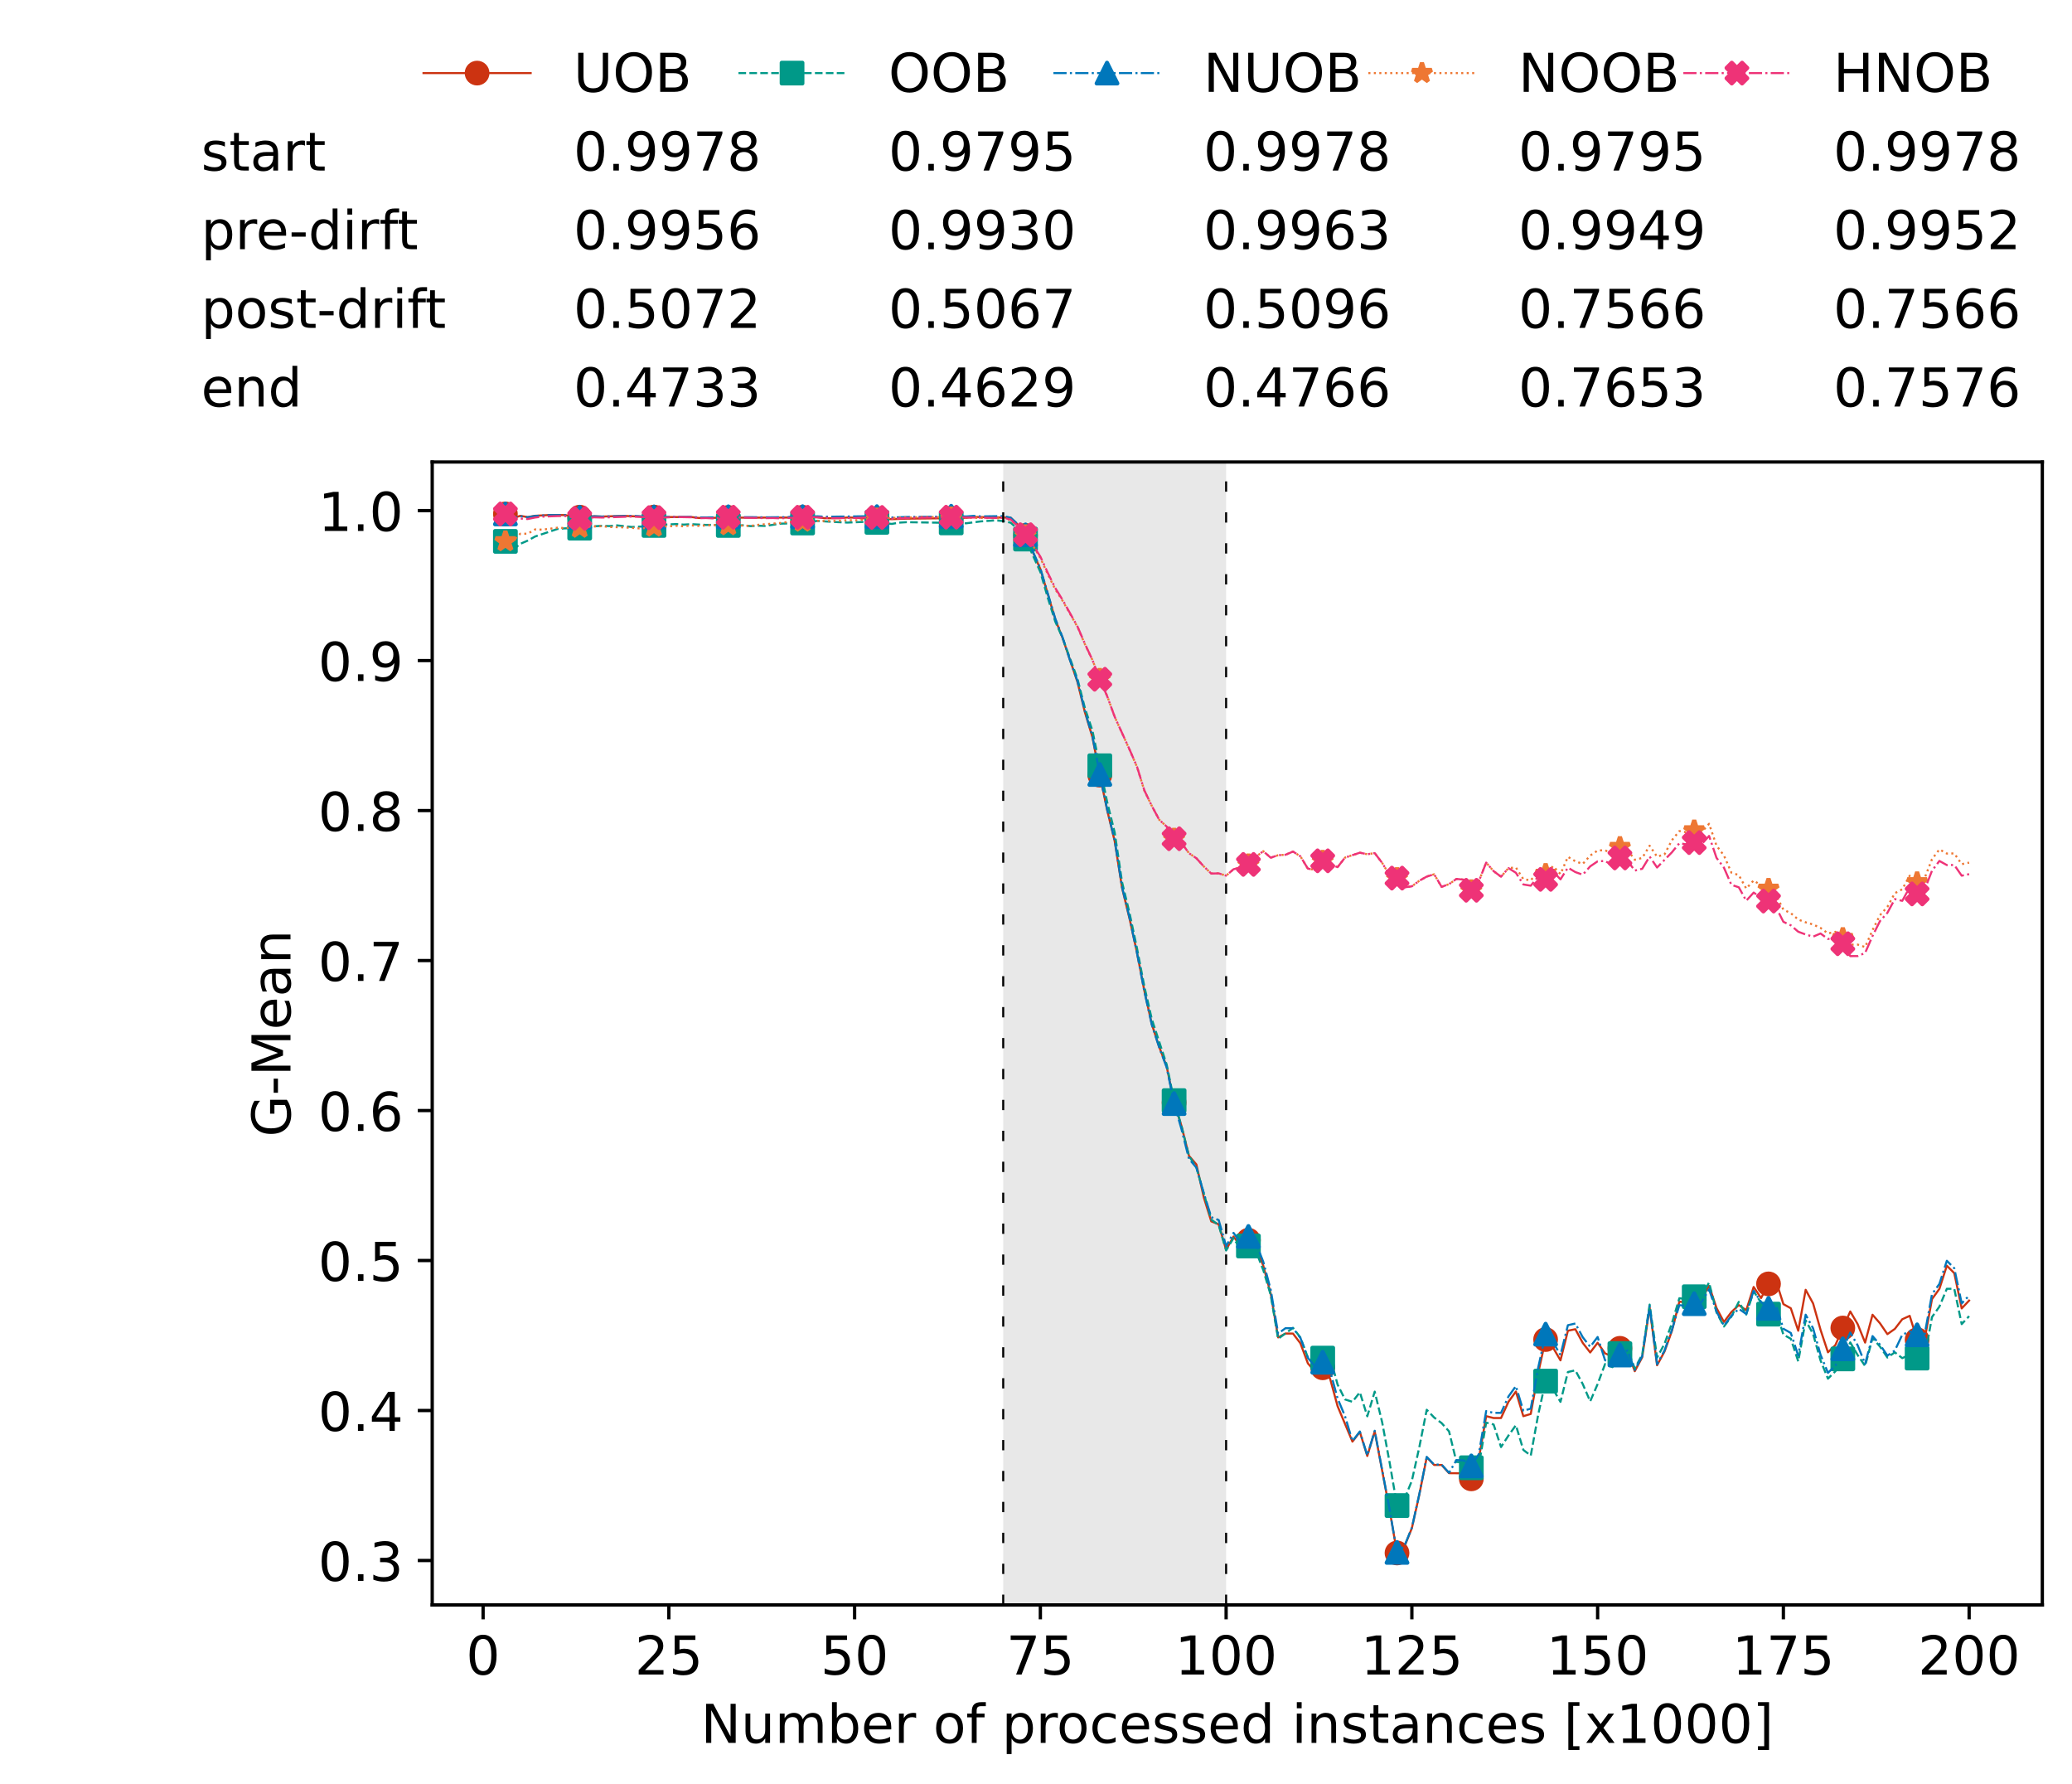 <?xml version="1.0" encoding="utf-8" standalone="no"?>
<!DOCTYPE svg PUBLIC "-//W3C//DTD SVG 1.1//EN"
  "http://www.w3.org/Graphics/SVG/1.1/DTD/svg11.dtd">
<!-- Created with matplotlib (https://matplotlib.org/) -->
<svg height="432.615pt" version="1.1" viewBox="0 0 502.65 432.615" width="502.65pt" xmlns="http://www.w3.org/2000/svg" xmlns:xlink="http://www.w3.org/1999/xlink">
 <defs>
  <style type="text/css">*{stroke-linecap:butt;stroke-linejoin:round;}</style>
 </defs>
 <g id="figure_1">
  <g id="patch_1">
   <path d="M 0 432.615 
L 502.65 432.615 
L 502.65 0 
L 0 0 
z
" style="fill:#ffffff;"/>
  </g>
  <g id="axes_1">
   <g id="patch_2">
    <path d="M 104.85 389.252 
L 495.45 389.252 
L 495.45 112.052 
L 104.85 112.052 
z
" style="fill:#ffffff;"/>
   </g>
   <g id="patch_3">
    <path clip-path="url(#p660629a560)" d="M 297.446 389.252 
L 297.446 112.052 
L 243.372 112.052 
L 243.372 389.252 
z
" style="fill:#d3d3d3;opacity:0.5;"/>
   </g>
   <g id="matplotlib.axis_1">
    <g id="xtick_1">
     <g id="line2d_1">
      <defs>
       <path d="M 0 0 
L 0 3.5 
" id="mf6376eedc9" style="stroke:#000000;stroke-width:0.8;"/>
      </defs>
      <g>
       <use style="stroke:#000000;stroke-width:0.8;" x="117.197" xlink:href="#mf6376eedc9" y="389.252"/>
      </g>
     </g>
     <g id="text_1">
      <!-- 0 -->
      <g transform="translate(113.061 406.13)scale(0.13 -0.13)">
       <defs>
        <path d="M 31.781 66.406 
Q 24.172 66.406 20.328 58.906 
Q 16.5 51.422 16.5 36.375 
Q 16.5 21.391 20.328 13.891 
Q 24.172 6.391 31.781 6.391 
Q 39.453 6.391 43.281 13.891 
Q 47.125 21.391 47.125 36.375 
Q 47.125 51.422 43.281 58.906 
Q 39.453 66.406 31.781 66.406 
z
M 31.781 74.219 
Q 44.047 74.219 50.516 64.516 
Q 56.984 54.828 56.984 36.375 
Q 56.984 17.969 50.516 8.266 
Q 44.047 -1.422 31.781 -1.422 
Q 19.531 -1.422 13.062 8.266 
Q 6.594 17.969 6.594 36.375 
Q 6.594 54.828 13.062 64.516 
Q 19.531 74.219 31.781 74.219 
z
" id="DejaVuSans-48"/>
       </defs>
       <use xlink:href="#DejaVuSans-48"/>
      </g>
     </g>
    </g>
    <g id="xtick_2">
     <g id="line2d_2">
      <g>
       <use style="stroke:#000000;stroke-width:0.8;" x="162.259" xlink:href="#mf6376eedc9" y="389.252"/>
      </g>
     </g>
     <g id="text_2">
      <!-- 25 -->
      <g transform="translate(153.988 406.13)scale(0.13 -0.13)">
       <defs>
        <path d="M 19.188 8.297 
L 53.609 8.297 
L 53.609 0 
L 7.328 0 
L 7.328 8.297 
Q 12.938 14.109 22.625 23.891 
Q 32.328 33.688 34.812 36.531 
Q 39.547 41.844 41.422 45.531 
Q 43.312 49.219 43.312 52.781 
Q 43.312 58.594 39.234 62.25 
Q 35.156 65.922 28.609 65.922 
Q 23.969 65.922 18.812 64.312 
Q 13.672 62.703 7.812 59.422 
L 7.812 69.391 
Q 13.766 71.781 18.938 73 
Q 24.125 74.219 28.422 74.219 
Q 39.75 74.219 46.484 68.547 
Q 53.219 62.891 53.219 53.422 
Q 53.219 48.922 51.531 44.891 
Q 49.859 40.875 45.406 35.406 
Q 44.188 33.984 37.641 27.219 
Q 31.109 20.453 19.188 8.297 
z
" id="DejaVuSans-50"/>
        <path d="M 10.797 72.906 
L 49.516 72.906 
L 49.516 64.594 
L 19.828 64.594 
L 19.828 46.734 
Q 21.969 47.469 24.109 47.828 
Q 26.266 48.188 28.422 48.188 
Q 40.625 48.188 47.75 41.5 
Q 54.891 34.812 54.891 23.391 
Q 54.891 11.625 47.562 5.094 
Q 40.234 -1.422 26.906 -1.422 
Q 22.312 -1.422 17.547 -0.641 
Q 12.797 0.141 7.719 1.703 
L 7.719 11.625 
Q 12.109 9.234 16.797 8.062 
Q 21.484 6.891 26.703 6.891 
Q 35.156 6.891 40.078 11.328 
Q 45.016 15.766 45.016 23.391 
Q 45.016 31 40.078 35.438 
Q 35.156 39.891 26.703 39.891 
Q 22.75 39.891 18.812 39.016 
Q 14.891 38.141 10.797 36.281 
z
" id="DejaVuSans-53"/>
       </defs>
       <use xlink:href="#DejaVuSans-50"/>
       <use x="63.623" xlink:href="#DejaVuSans-53"/>
      </g>
     </g>
    </g>
    <g id="xtick_3">
     <g id="line2d_3">
      <g>
       <use style="stroke:#000000;stroke-width:0.8;" x="207.322" xlink:href="#mf6376eedc9" y="389.252"/>
      </g>
     </g>
     <g id="text_3">
      <!-- 50 -->
      <g transform="translate(199.05 406.13)scale(0.13 -0.13)">
       <use xlink:href="#DejaVuSans-53"/>
       <use x="63.623" xlink:href="#DejaVuSans-48"/>
      </g>
     </g>
    </g>
    <g id="xtick_4">
     <g id="line2d_4">
      <g>
       <use style="stroke:#000000;stroke-width:0.8;" x="252.384" xlink:href="#mf6376eedc9" y="389.252"/>
      </g>
     </g>
     <g id="text_4">
      <!-- 75 -->
      <g transform="translate(244.113 406.13)scale(0.13 -0.13)">
       <defs>
        <path d="M 8.203 72.906 
L 55.078 72.906 
L 55.078 68.703 
L 28.609 0 
L 18.312 0 
L 43.219 64.594 
L 8.203 64.594 
z
" id="DejaVuSans-55"/>
       </defs>
       <use xlink:href="#DejaVuSans-55"/>
       <use x="63.623" xlink:href="#DejaVuSans-53"/>
      </g>
     </g>
    </g>
    <g id="xtick_5">
     <g id="line2d_5">
      <g>
       <use style="stroke:#000000;stroke-width:0.8;" x="297.446" xlink:href="#mf6376eedc9" y="389.252"/>
      </g>
     </g>
     <g id="text_5">
      <!-- 100 -->
      <g transform="translate(285.039 406.13)scale(0.13 -0.13)">
       <defs>
        <path d="M 12.406 8.297 
L 28.516 8.297 
L 28.516 63.922 
L 10.984 60.406 
L 10.984 69.391 
L 28.422 72.906 
L 38.281 72.906 
L 38.281 8.297 
L 54.391 8.297 
L 54.391 0 
L 12.406 0 
z
" id="DejaVuSans-49"/>
       </defs>
       <use xlink:href="#DejaVuSans-49"/>
       <use x="63.623" xlink:href="#DejaVuSans-48"/>
       <use x="127.246" xlink:href="#DejaVuSans-48"/>
      </g>
     </g>
    </g>
    <g id="xtick_6">
     <g id="line2d_6">
      <g>
       <use style="stroke:#000000;stroke-width:0.8;" x="342.509" xlink:href="#mf6376eedc9" y="389.252"/>
      </g>
     </g>
     <g id="text_6">
      <!-- 125 -->
      <g transform="translate(330.102 406.13)scale(0.13 -0.13)">
       <use xlink:href="#DejaVuSans-49"/>
       <use x="63.623" xlink:href="#DejaVuSans-50"/>
       <use x="127.246" xlink:href="#DejaVuSans-53"/>
      </g>
     </g>
    </g>
    <g id="xtick_7">
     <g id="line2d_7">
      <g>
       <use style="stroke:#000000;stroke-width:0.8;" x="387.571" xlink:href="#mf6376eedc9" y="389.252"/>
      </g>
     </g>
     <g id="text_7">
      <!-- 150 -->
      <g transform="translate(375.164 406.13)scale(0.13 -0.13)">
       <use xlink:href="#DejaVuSans-49"/>
       <use x="63.623" xlink:href="#DejaVuSans-53"/>
       <use x="127.246" xlink:href="#DejaVuSans-48"/>
      </g>
     </g>
    </g>
    <g id="xtick_8">
     <g id="line2d_8">
      <g>
       <use style="stroke:#000000;stroke-width:0.8;" x="432.633" xlink:href="#mf6376eedc9" y="389.252"/>
      </g>
     </g>
     <g id="text_8">
      <!-- 175 -->
      <g transform="translate(420.226 406.13)scale(0.13 -0.13)">
       <use xlink:href="#DejaVuSans-49"/>
       <use x="63.623" xlink:href="#DejaVuSans-55"/>
       <use x="127.246" xlink:href="#DejaVuSans-53"/>
      </g>
     </g>
    </g>
    <g id="xtick_9">
     <g id="line2d_9">
      <g>
       <use style="stroke:#000000;stroke-width:0.8;" x="477.695" xlink:href="#mf6376eedc9" y="389.252"/>
      </g>
     </g>
     <g id="text_9">
      <!-- 200 -->
      <g transform="translate(465.289 406.13)scale(0.13 -0.13)">
       <use xlink:href="#DejaVuSans-50"/>
       <use x="63.623" xlink:href="#DejaVuSans-48"/>
       <use x="127.246" xlink:href="#DejaVuSans-48"/>
      </g>
     </g>
    </g>
    <g id="text_10">
     <!-- Number of processed instances [x1000] -->
     <g transform="translate(170.025 422.711)scale(0.13 -0.13)">
      <defs>
       <path d="M 9.812 72.906 
L 23.094 72.906 
L 55.422 11.922 
L 55.422 72.906 
L 64.984 72.906 
L 64.984 0 
L 51.703 0 
L 19.391 60.984 
L 19.391 0 
L 9.812 0 
z
" id="DejaVuSans-78"/>
       <path d="M 8.5 21.578 
L 8.5 54.688 
L 17.484 54.688 
L 17.484 21.922 
Q 17.484 14.156 20.5 10.266 
Q 23.531 6.391 29.594 6.391 
Q 36.859 6.391 41.078 11.031 
Q 45.312 15.672 45.312 23.688 
L 45.312 54.688 
L 54.297 54.688 
L 54.297 0 
L 45.312 0 
L 45.312 8.406 
Q 42.047 3.422 37.719 1 
Q 33.406 -1.422 27.688 -1.422 
Q 18.266 -1.422 13.375 4.438 
Q 8.5 10.297 8.5 21.578 
z
M 31.109 56 
z
" id="DejaVuSans-117"/>
       <path d="M 52 44.188 
Q 55.375 50.25 60.062 53.125 
Q 64.75 56 71.094 56 
Q 79.641 56 84.281 50.016 
Q 88.922 44.047 88.922 33.016 
L 88.922 0 
L 79.891 0 
L 79.891 32.719 
Q 79.891 40.578 77.094 44.375 
Q 74.312 48.188 68.609 48.188 
Q 61.625 48.188 57.562 43.547 
Q 53.516 38.922 53.516 30.906 
L 53.516 0 
L 44.484 0 
L 44.484 32.719 
Q 44.484 40.625 41.703 44.406 
Q 38.922 48.188 33.109 48.188 
Q 26.219 48.188 22.156 43.531 
Q 18.109 38.875 18.109 30.906 
L 18.109 0 
L 9.078 0 
L 9.078 54.688 
L 18.109 54.688 
L 18.109 46.188 
Q 21.188 51.219 25.484 53.609 
Q 29.781 56 35.688 56 
Q 41.656 56 45.828 52.969 
Q 50 49.953 52 44.188 
z
" id="DejaVuSans-109"/>
       <path d="M 48.688 27.297 
Q 48.688 37.203 44.609 42.844 
Q 40.531 48.484 33.406 48.484 
Q 26.266 48.484 22.188 42.844 
Q 18.109 37.203 18.109 27.297 
Q 18.109 17.391 22.188 11.75 
Q 26.266 6.109 33.406 6.109 
Q 40.531 6.109 44.609 11.75 
Q 48.688 17.391 48.688 27.297 
z
M 18.109 46.391 
Q 20.953 51.266 25.266 53.625 
Q 29.594 56 35.594 56 
Q 45.562 56 51.781 48.094 
Q 58.016 40.188 58.016 27.297 
Q 58.016 14.406 51.781 6.484 
Q 45.562 -1.422 35.594 -1.422 
Q 29.594 -1.422 25.266 0.953 
Q 20.953 3.328 18.109 8.203 
L 18.109 0 
L 9.078 0 
L 9.078 75.984 
L 18.109 75.984 
z
" id="DejaVuSans-98"/>
       <path d="M 56.203 29.594 
L 56.203 25.203 
L 14.891 25.203 
Q 15.484 15.922 20.484 11.062 
Q 25.484 6.203 34.422 6.203 
Q 39.594 6.203 44.453 7.469 
Q 49.312 8.734 54.109 11.281 
L 54.109 2.781 
Q 49.266 0.734 44.188 -0.344 
Q 39.109 -1.422 33.891 -1.422 
Q 20.797 -1.422 13.156 6.188 
Q 5.516 13.812 5.516 26.812 
Q 5.516 40.234 12.766 48.109 
Q 20.016 56 32.328 56 
Q 43.359 56 49.781 48.891 
Q 56.203 41.797 56.203 29.594 
z
M 47.219 32.234 
Q 47.125 39.594 43.094 43.984 
Q 39.062 48.391 32.422 48.391 
Q 24.906 48.391 20.391 44.141 
Q 15.875 39.891 15.188 32.172 
z
" id="DejaVuSans-101"/>
       <path d="M 41.109 46.297 
Q 39.594 47.172 37.812 47.578 
Q 36.031 48 33.891 48 
Q 26.266 48 22.188 43.047 
Q 18.109 38.094 18.109 28.812 
L 18.109 0 
L 9.078 0 
L 9.078 54.688 
L 18.109 54.688 
L 18.109 46.188 
Q 20.953 51.172 25.484 53.578 
Q 30.031 56 36.531 56 
Q 37.453 56 38.578 55.875 
Q 39.703 55.766 41.062 55.516 
z
" id="DejaVuSans-114"/>
       <path id="DejaVuSans-32"/>
       <path d="M 30.609 48.391 
Q 23.391 48.391 19.188 42.75 
Q 14.984 37.109 14.984 27.297 
Q 14.984 17.484 19.156 11.844 
Q 23.344 6.203 30.609 6.203 
Q 37.797 6.203 41.984 11.859 
Q 46.188 17.531 46.188 27.297 
Q 46.188 37.016 41.984 42.703 
Q 37.797 48.391 30.609 48.391 
z
M 30.609 56 
Q 42.328 56 49.016 48.375 
Q 55.719 40.766 55.719 27.297 
Q 55.719 13.875 49.016 6.219 
Q 42.328 -1.422 30.609 -1.422 
Q 18.844 -1.422 12.172 6.219 
Q 5.516 13.875 5.516 27.297 
Q 5.516 40.766 12.172 48.375 
Q 18.844 56 30.609 56 
z
" id="DejaVuSans-111"/>
       <path d="M 37.109 75.984 
L 37.109 68.5 
L 28.516 68.5 
Q 23.688 68.5 21.797 66.547 
Q 19.922 64.594 19.922 59.516 
L 19.922 54.688 
L 34.719 54.688 
L 34.719 47.703 
L 19.922 47.703 
L 19.922 0 
L 10.891 0 
L 10.891 47.703 
L 2.297 47.703 
L 2.297 54.688 
L 10.891 54.688 
L 10.891 58.5 
Q 10.891 67.625 15.141 71.797 
Q 19.391 75.984 28.609 75.984 
z
" id="DejaVuSans-102"/>
       <path d="M 18.109 8.203 
L 18.109 -20.797 
L 9.078 -20.797 
L 9.078 54.688 
L 18.109 54.688 
L 18.109 46.391 
Q 20.953 51.266 25.266 53.625 
Q 29.594 56 35.594 56 
Q 45.562 56 51.781 48.094 
Q 58.016 40.188 58.016 27.297 
Q 58.016 14.406 51.781 6.484 
Q 45.562 -1.422 35.594 -1.422 
Q 29.594 -1.422 25.266 0.953 
Q 20.953 3.328 18.109 8.203 
z
M 48.688 27.297 
Q 48.688 37.203 44.609 42.844 
Q 40.531 48.484 33.406 48.484 
Q 26.266 48.484 22.188 42.844 
Q 18.109 37.203 18.109 27.297 
Q 18.109 17.391 22.188 11.75 
Q 26.266 6.109 33.406 6.109 
Q 40.531 6.109 44.609 11.75 
Q 48.688 17.391 48.688 27.297 
z
" id="DejaVuSans-112"/>
       <path d="M 48.781 52.594 
L 48.781 44.188 
Q 44.969 46.297 41.141 47.344 
Q 37.312 48.391 33.406 48.391 
Q 24.656 48.391 19.812 42.844 
Q 14.984 37.312 14.984 27.297 
Q 14.984 17.281 19.812 11.734 
Q 24.656 6.203 33.406 6.203 
Q 37.312 6.203 41.141 7.25 
Q 44.969 8.297 48.781 10.406 
L 48.781 2.094 
Q 45.016 0.344 40.984 -0.531 
Q 36.969 -1.422 32.422 -1.422 
Q 20.062 -1.422 12.781 6.344 
Q 5.516 14.109 5.516 27.297 
Q 5.516 40.672 12.859 48.328 
Q 20.219 56 33.016 56 
Q 37.156 56 41.109 55.141 
Q 45.062 54.297 48.781 52.594 
z
" id="DejaVuSans-99"/>
       <path d="M 44.281 53.078 
L 44.281 44.578 
Q 40.484 46.531 36.375 47.5 
Q 32.281 48.484 27.875 48.484 
Q 21.188 48.484 17.844 46.438 
Q 14.5 44.391 14.5 40.281 
Q 14.5 37.156 16.891 35.375 
Q 19.281 33.594 26.516 31.984 
L 29.594 31.297 
Q 39.156 29.25 43.188 25.516 
Q 47.219 21.781 47.219 15.094 
Q 47.219 7.469 41.188 3.016 
Q 35.156 -1.422 24.609 -1.422 
Q 20.219 -1.422 15.453 -0.562 
Q 10.688 0.297 5.422 2 
L 5.422 11.281 
Q 10.406 8.688 15.234 7.391 
Q 20.062 6.109 24.812 6.109 
Q 31.156 6.109 34.562 8.281 
Q 37.984 10.453 37.984 14.406 
Q 37.984 18.062 35.516 20.016 
Q 33.062 21.969 24.703 23.781 
L 21.578 24.516 
Q 13.234 26.266 9.516 29.906 
Q 5.812 33.547 5.812 39.891 
Q 5.812 47.609 11.281 51.797 
Q 16.75 56 26.812 56 
Q 31.781 56 36.172 55.266 
Q 40.578 54.547 44.281 53.078 
z
" id="DejaVuSans-115"/>
       <path d="M 45.406 46.391 
L 45.406 75.984 
L 54.391 75.984 
L 54.391 0 
L 45.406 0 
L 45.406 8.203 
Q 42.578 3.328 38.25 0.953 
Q 33.938 -1.422 27.875 -1.422 
Q 17.969 -1.422 11.734 6.484 
Q 5.516 14.406 5.516 27.297 
Q 5.516 40.188 11.734 48.094 
Q 17.969 56 27.875 56 
Q 33.938 56 38.25 53.625 
Q 42.578 51.266 45.406 46.391 
z
M 14.797 27.297 
Q 14.797 17.391 18.875 11.75 
Q 22.953 6.109 30.078 6.109 
Q 37.203 6.109 41.297 11.75 
Q 45.406 17.391 45.406 27.297 
Q 45.406 37.203 41.297 42.844 
Q 37.203 48.484 30.078 48.484 
Q 22.953 48.484 18.875 42.844 
Q 14.797 37.203 14.797 27.297 
z
" id="DejaVuSans-100"/>
       <path d="M 9.422 54.688 
L 18.406 54.688 
L 18.406 0 
L 9.422 0 
z
M 9.422 75.984 
L 18.406 75.984 
L 18.406 64.594 
L 9.422 64.594 
z
" id="DejaVuSans-105"/>
       <path d="M 54.891 33.016 
L 54.891 0 
L 45.906 0 
L 45.906 32.719 
Q 45.906 40.484 42.875 44.328 
Q 39.844 48.188 33.797 48.188 
Q 26.516 48.188 22.312 43.547 
Q 18.109 38.922 18.109 30.906 
L 18.109 0 
L 9.078 0 
L 9.078 54.688 
L 18.109 54.688 
L 18.109 46.188 
Q 21.344 51.125 25.703 53.562 
Q 30.078 56 35.797 56 
Q 45.219 56 50.047 50.172 
Q 54.891 44.344 54.891 33.016 
z
" id="DejaVuSans-110"/>
       <path d="M 18.312 70.219 
L 18.312 54.688 
L 36.812 54.688 
L 36.812 47.703 
L 18.312 47.703 
L 18.312 18.016 
Q 18.312 11.328 20.141 9.422 
Q 21.969 7.516 27.594 7.516 
L 36.812 7.516 
L 36.812 0 
L 27.594 0 
Q 17.188 0 13.234 3.875 
Q 9.281 7.766 9.281 18.016 
L 9.281 47.703 
L 2.688 47.703 
L 2.688 54.688 
L 9.281 54.688 
L 9.281 70.219 
z
" id="DejaVuSans-116"/>
       <path d="M 34.281 27.484 
Q 23.391 27.484 19.188 25 
Q 14.984 22.516 14.984 16.5 
Q 14.984 11.719 18.141 8.906 
Q 21.297 6.109 26.703 6.109 
Q 34.188 6.109 38.703 11.406 
Q 43.219 16.703 43.219 25.484 
L 43.219 27.484 
z
M 52.203 31.203 
L 52.203 0 
L 43.219 0 
L 43.219 8.297 
Q 40.141 3.328 35.547 0.953 
Q 30.953 -1.422 24.312 -1.422 
Q 15.922 -1.422 10.953 3.297 
Q 6 8.016 6 15.922 
Q 6 25.141 12.172 29.828 
Q 18.359 34.516 30.609 34.516 
L 43.219 34.516 
L 43.219 35.406 
Q 43.219 41.609 39.141 45 
Q 35.062 48.391 27.688 48.391 
Q 23 48.391 18.547 47.266 
Q 14.109 46.141 10.016 43.891 
L 10.016 52.203 
Q 14.938 54.109 19.578 55.047 
Q 24.219 56 28.609 56 
Q 40.484 56 46.344 49.844 
Q 52.203 43.703 52.203 31.203 
z
" id="DejaVuSans-97"/>
       <path d="M 8.594 75.984 
L 29.297 75.984 
L 29.297 69 
L 17.578 69 
L 17.578 -6.203 
L 29.297 -6.203 
L 29.297 -13.188 
L 8.594 -13.188 
z
" id="DejaVuSans-91"/>
       <path d="M 54.891 54.688 
L 35.109 28.078 
L 55.906 0 
L 45.312 0 
L 29.391 21.484 
L 13.484 0 
L 2.875 0 
L 24.125 28.609 
L 4.688 54.688 
L 15.281 54.688 
L 29.781 35.203 
L 44.281 54.688 
z
" id="DejaVuSans-120"/>
       <path d="M 30.422 75.984 
L 30.422 -13.188 
L 9.719 -13.188 
L 9.719 -6.203 
L 21.391 -6.203 
L 21.391 69 
L 9.719 69 
L 9.719 75.984 
z
" id="DejaVuSans-93"/>
      </defs>
      <use xlink:href="#DejaVuSans-78"/>
      <use x="74.805" xlink:href="#DejaVuSans-117"/>
      <use x="138.184" xlink:href="#DejaVuSans-109"/>
      <use x="235.596" xlink:href="#DejaVuSans-98"/>
      <use x="299.072" xlink:href="#DejaVuSans-101"/>
      <use x="360.596" xlink:href="#DejaVuSans-114"/>
      <use x="401.709" xlink:href="#DejaVuSans-32"/>
      <use x="433.496" xlink:href="#DejaVuSans-111"/>
      <use x="494.678" xlink:href="#DejaVuSans-102"/>
      <use x="529.883" xlink:href="#DejaVuSans-32"/>
      <use x="561.67" xlink:href="#DejaVuSans-112"/>
      <use x="625.146" xlink:href="#DejaVuSans-114"/>
      <use x="664.01" xlink:href="#DejaVuSans-111"/>
      <use x="725.191" xlink:href="#DejaVuSans-99"/>
      <use x="780.172" xlink:href="#DejaVuSans-101"/>
      <use x="841.695" xlink:href="#DejaVuSans-115"/>
      <use x="893.795" xlink:href="#DejaVuSans-115"/>
      <use x="945.895" xlink:href="#DejaVuSans-101"/>
      <use x="1007.418" xlink:href="#DejaVuSans-100"/>
      <use x="1070.895" xlink:href="#DejaVuSans-32"/>
      <use x="1102.682" xlink:href="#DejaVuSans-105"/>
      <use x="1130.465" xlink:href="#DejaVuSans-110"/>
      <use x="1193.844" xlink:href="#DejaVuSans-115"/>
      <use x="1245.943" xlink:href="#DejaVuSans-116"/>
      <use x="1285.152" xlink:href="#DejaVuSans-97"/>
      <use x="1346.432" xlink:href="#DejaVuSans-110"/>
      <use x="1409.811" xlink:href="#DejaVuSans-99"/>
      <use x="1464.791" xlink:href="#DejaVuSans-101"/>
      <use x="1526.314" xlink:href="#DejaVuSans-115"/>
      <use x="1578.414" xlink:href="#DejaVuSans-32"/>
      <use x="1610.201" xlink:href="#DejaVuSans-91"/>
      <use x="1649.215" xlink:href="#DejaVuSans-120"/>
      <use x="1708.395" xlink:href="#DejaVuSans-49"/>
      <use x="1772.018" xlink:href="#DejaVuSans-48"/>
      <use x="1835.641" xlink:href="#DejaVuSans-48"/>
      <use x="1899.264" xlink:href="#DejaVuSans-48"/>
      <use x="1962.887" xlink:href="#DejaVuSans-93"/>
     </g>
    </g>
   </g>
   <g id="matplotlib.axis_2">
    <g id="ytick_1">
     <g id="line2d_10">
      <defs>
       <path d="M 0 0 
L -3.5 0 
" id="ma412e15e86" style="stroke:#000000;stroke-width:0.8;"/>
      </defs>
      <g>
       <use style="stroke:#000000;stroke-width:0.8;" x="104.85" xlink:href="#ma412e15e86" y="378.476"/>
      </g>
     </g>
     <g id="text_11">
      <!-- 0.3 -->
      <g transform="translate(77.176 383.415)scale(0.13 -0.13)">
       <defs>
        <path d="M 10.688 12.406 
L 21 12.406 
L 21 0 
L 10.688 0 
z
" id="DejaVuSans-46"/>
        <path d="M 40.578 39.312 
Q 47.656 37.797 51.625 33 
Q 55.609 28.219 55.609 21.188 
Q 55.609 10.406 48.188 4.484 
Q 40.766 -1.422 27.094 -1.422 
Q 22.516 -1.422 17.656 -0.516 
Q 12.797 0.391 7.625 2.203 
L 7.625 11.719 
Q 11.719 9.328 16.594 8.109 
Q 21.484 6.891 26.812 6.891 
Q 36.078 6.891 40.938 10.547 
Q 45.797 14.203 45.797 21.188 
Q 45.797 27.641 41.281 31.266 
Q 36.766 34.906 28.719 34.906 
L 20.219 34.906 
L 20.219 43.016 
L 29.109 43.016 
Q 36.375 43.016 40.234 45.922 
Q 44.094 48.828 44.094 54.297 
Q 44.094 59.906 40.109 62.906 
Q 36.141 65.922 28.719 65.922 
Q 24.656 65.922 20.016 65.031 
Q 15.375 64.156 9.812 62.312 
L 9.812 71.094 
Q 15.438 72.656 20.344 73.438 
Q 25.25 74.219 29.594 74.219 
Q 40.828 74.219 47.359 69.109 
Q 53.906 64.016 53.906 55.328 
Q 53.906 49.266 50.438 45.094 
Q 46.969 40.922 40.578 39.312 
z
" id="DejaVuSans-51"/>
       </defs>
       <use xlink:href="#DejaVuSans-48"/>
       <use x="63.623" xlink:href="#DejaVuSans-46"/>
       <use x="95.41" xlink:href="#DejaVuSans-51"/>
      </g>
     </g>
    </g>
    <g id="ytick_2">
     <g id="line2d_11">
      <g>
       <use style="stroke:#000000;stroke-width:0.8;" x="104.85" xlink:href="#ma412e15e86" y="342.099"/>
      </g>
     </g>
     <g id="text_12">
      <!-- 0.4 -->
      <g transform="translate(77.176 347.038)scale(0.13 -0.13)">
       <defs>
        <path d="M 37.797 64.312 
L 12.891 25.391 
L 37.797 25.391 
z
M 35.203 72.906 
L 47.609 72.906 
L 47.609 25.391 
L 58.016 25.391 
L 58.016 17.188 
L 47.609 17.188 
L 47.609 0 
L 37.797 0 
L 37.797 17.188 
L 4.891 17.188 
L 4.891 26.703 
z
" id="DejaVuSans-52"/>
       </defs>
       <use xlink:href="#DejaVuSans-48"/>
       <use x="63.623" xlink:href="#DejaVuSans-46"/>
       <use x="95.41" xlink:href="#DejaVuSans-52"/>
      </g>
     </g>
    </g>
    <g id="ytick_3">
     <g id="line2d_12">
      <g>
       <use style="stroke:#000000;stroke-width:0.8;" x="104.85" xlink:href="#ma412e15e86" y="305.722"/>
      </g>
     </g>
     <g id="text_13">
      <!-- 0.5 -->
      <g transform="translate(77.176 310.661)scale(0.13 -0.13)">
       <use xlink:href="#DejaVuSans-48"/>
       <use x="63.623" xlink:href="#DejaVuSans-46"/>
       <use x="95.41" xlink:href="#DejaVuSans-53"/>
      </g>
     </g>
    </g>
    <g id="ytick_4">
     <g id="line2d_13">
      <g>
       <use style="stroke:#000000;stroke-width:0.8;" x="104.85" xlink:href="#ma412e15e86" y="269.345"/>
      </g>
     </g>
     <g id="text_14">
      <!-- 0.6 -->
      <g transform="translate(77.176 274.284)scale(0.13 -0.13)">
       <defs>
        <path d="M 33.016 40.375 
Q 26.375 40.375 22.484 35.828 
Q 18.609 31.297 18.609 23.391 
Q 18.609 15.531 22.484 10.953 
Q 26.375 6.391 33.016 6.391 
Q 39.656 6.391 43.531 10.953 
Q 47.406 15.531 47.406 23.391 
Q 47.406 31.297 43.531 35.828 
Q 39.656 40.375 33.016 40.375 
z
M 52.594 71.297 
L 52.594 62.312 
Q 48.875 64.062 45.094 64.984 
Q 41.312 65.922 37.594 65.922 
Q 27.828 65.922 22.672 59.328 
Q 17.531 52.734 16.797 39.406 
Q 19.672 43.656 24.016 45.922 
Q 28.375 48.188 33.594 48.188 
Q 44.578 48.188 50.953 41.516 
Q 57.328 34.859 57.328 23.391 
Q 57.328 12.156 50.688 5.359 
Q 44.047 -1.422 33.016 -1.422 
Q 20.359 -1.422 13.672 8.266 
Q 6.984 17.969 6.984 36.375 
Q 6.984 53.656 15.188 63.938 
Q 23.391 74.219 37.203 74.219 
Q 40.922 74.219 44.703 73.484 
Q 48.484 72.75 52.594 71.297 
z
" id="DejaVuSans-54"/>
       </defs>
       <use xlink:href="#DejaVuSans-48"/>
       <use x="63.623" xlink:href="#DejaVuSans-46"/>
       <use x="95.41" xlink:href="#DejaVuSans-54"/>
      </g>
     </g>
    </g>
    <g id="ytick_5">
     <g id="line2d_14">
      <g>
       <use style="stroke:#000000;stroke-width:0.8;" x="104.85" xlink:href="#ma412e15e86" y="232.968"/>
      </g>
     </g>
     <g id="text_15">
      <!-- 0.7 -->
      <g transform="translate(77.176 237.906)scale(0.13 -0.13)">
       <use xlink:href="#DejaVuSans-48"/>
       <use x="63.623" xlink:href="#DejaVuSans-46"/>
       <use x="95.41" xlink:href="#DejaVuSans-55"/>
      </g>
     </g>
    </g>
    <g id="ytick_6">
     <g id="line2d_15">
      <g>
       <use style="stroke:#000000;stroke-width:0.8;" x="104.85" xlink:href="#ma412e15e86" y="196.59"/>
      </g>
     </g>
     <g id="text_16">
      <!-- 0.8 -->
      <g transform="translate(77.176 201.529)scale(0.13 -0.13)">
       <defs>
        <path d="M 31.781 34.625 
Q 24.75 34.625 20.719 30.859 
Q 16.703 27.094 16.703 20.516 
Q 16.703 13.922 20.719 10.156 
Q 24.75 6.391 31.781 6.391 
Q 38.812 6.391 42.859 10.172 
Q 46.922 13.969 46.922 20.516 
Q 46.922 27.094 42.891 30.859 
Q 38.875 34.625 31.781 34.625 
z
M 21.922 38.812 
Q 15.578 40.375 12.031 44.719 
Q 8.5 49.078 8.5 55.328 
Q 8.5 64.062 14.719 69.141 
Q 20.953 74.219 31.781 74.219 
Q 42.672 74.219 48.875 69.141 
Q 55.078 64.062 55.078 55.328 
Q 55.078 49.078 51.531 44.719 
Q 48 40.375 41.703 38.812 
Q 48.828 37.156 52.797 32.312 
Q 56.781 27.484 56.781 20.516 
Q 56.781 9.906 50.312 4.234 
Q 43.844 -1.422 31.781 -1.422 
Q 19.734 -1.422 13.25 4.234 
Q 6.781 9.906 6.781 20.516 
Q 6.781 27.484 10.781 32.312 
Q 14.797 37.156 21.922 38.812 
z
M 18.312 54.391 
Q 18.312 48.734 21.844 45.562 
Q 25.391 42.391 31.781 42.391 
Q 38.141 42.391 41.719 45.562 
Q 45.312 48.734 45.312 54.391 
Q 45.312 60.062 41.719 63.234 
Q 38.141 66.406 31.781 66.406 
Q 25.391 66.406 21.844 63.234 
Q 18.312 60.062 18.312 54.391 
z
" id="DejaVuSans-56"/>
       </defs>
       <use xlink:href="#DejaVuSans-48"/>
       <use x="63.623" xlink:href="#DejaVuSans-46"/>
       <use x="95.41" xlink:href="#DejaVuSans-56"/>
      </g>
     </g>
    </g>
    <g id="ytick_7">
     <g id="line2d_16">
      <g>
       <use style="stroke:#000000;stroke-width:0.8;" x="104.85" xlink:href="#ma412e15e86" y="160.213"/>
      </g>
     </g>
     <g id="text_17">
      <!-- 0.9 -->
      <g transform="translate(77.176 165.152)scale(0.13 -0.13)">
       <defs>
        <path d="M 10.984 1.516 
L 10.984 10.5 
Q 14.703 8.734 18.5 7.812 
Q 22.312 6.891 25.984 6.891 
Q 35.75 6.891 40.891 13.453 
Q 46.047 20.016 46.781 33.406 
Q 43.953 29.203 39.594 26.953 
Q 35.25 24.703 29.984 24.703 
Q 19.047 24.703 12.672 31.312 
Q 6.297 37.938 6.297 49.422 
Q 6.297 60.641 12.938 67.422 
Q 19.578 74.219 30.609 74.219 
Q 43.266 74.219 49.922 64.516 
Q 56.594 54.828 56.594 36.375 
Q 56.594 19.141 48.406 8.859 
Q 40.234 -1.422 26.422 -1.422 
Q 22.703 -1.422 18.891 -0.688 
Q 15.094 0.047 10.984 1.516 
z
M 30.609 32.422 
Q 37.25 32.422 41.125 36.953 
Q 45.016 41.5 45.016 49.422 
Q 45.016 57.281 41.125 61.844 
Q 37.25 66.406 30.609 66.406 
Q 23.969 66.406 20.094 61.844 
Q 16.219 57.281 16.219 49.422 
Q 16.219 41.5 20.094 36.953 
Q 23.969 32.422 30.609 32.422 
z
" id="DejaVuSans-57"/>
       </defs>
       <use xlink:href="#DejaVuSans-48"/>
       <use x="63.623" xlink:href="#DejaVuSans-46"/>
       <use x="95.41" xlink:href="#DejaVuSans-57"/>
      </g>
     </g>
    </g>
    <g id="ytick_8">
     <g id="line2d_17">
      <g>
       <use style="stroke:#000000;stroke-width:0.8;" x="104.85" xlink:href="#ma412e15e86" y="123.836"/>
      </g>
     </g>
     <g id="text_18">
      <!-- 1.0 -->
      <g transform="translate(77.176 128.775)scale(0.13 -0.13)">
       <use xlink:href="#DejaVuSans-49"/>
       <use x="63.623" xlink:href="#DejaVuSans-46"/>
       <use x="95.41" xlink:href="#DejaVuSans-48"/>
      </g>
     </g>
    </g>
    <g id="text_19">
     <!-- G-Mean -->
     <g transform="translate(70.472 275.744)rotate(-90)scale(0.13 -0.13)">
      <defs>
       <path d="M 59.516 10.406 
L 59.516 29.984 
L 43.406 29.984 
L 43.406 38.094 
L 69.281 38.094 
L 69.281 6.781 
Q 63.578 2.734 56.688 0.656 
Q 49.812 -1.422 42 -1.422 
Q 24.906 -1.422 15.25 8.562 
Q 5.609 18.562 5.609 36.375 
Q 5.609 54.25 15.25 64.234 
Q 24.906 74.219 42 74.219 
Q 49.125 74.219 55.547 72.453 
Q 61.969 70.703 67.391 67.281 
L 67.391 56.781 
Q 61.922 61.422 55.766 63.766 
Q 49.609 66.109 42.828 66.109 
Q 29.438 66.109 22.719 58.641 
Q 16.016 51.172 16.016 36.375 
Q 16.016 21.625 22.719 14.156 
Q 29.438 6.688 42.828 6.688 
Q 48.047 6.688 52.141 7.594 
Q 56.25 8.5 59.516 10.406 
z
" id="DejaVuSans-71"/>
       <path d="M 4.891 31.391 
L 31.203 31.391 
L 31.203 23.391 
L 4.891 23.391 
z
" id="DejaVuSans-45"/>
       <path d="M 9.812 72.906 
L 24.516 72.906 
L 43.109 23.297 
L 61.812 72.906 
L 76.516 72.906 
L 76.516 0 
L 66.891 0 
L 66.891 64.016 
L 48.094 14.016 
L 38.188 14.016 
L 19.391 64.016 
L 19.391 0 
L 9.812 0 
z
" id="DejaVuSans-77"/>
      </defs>
      <use xlink:href="#DejaVuSans-71"/>
      <use x="77.49" xlink:href="#DejaVuSans-45"/>
      <use x="113.574" xlink:href="#DejaVuSans-77"/>
      <use x="199.854" xlink:href="#DejaVuSans-101"/>
      <use x="261.377" xlink:href="#DejaVuSans-97"/>
      <use x="322.656" xlink:href="#DejaVuSans-110"/>
     </g>
    </g>
   </g>
   <g id="line2d_18"/>
   <g id="line2d_19"/>
   <g id="line2d_20"/>
   <g id="line2d_21"/>
   <g id="line2d_22"/>
   <g id="line2d_23">
    <path clip-path="url(#p660629a560)" d="M 122.605 124.652 
L 124.407 125.652 
L 126.21 125.115 
L 128.012 125.41 
L 129.815 125.095 
L 133.419 124.907 
L 137.024 124.916 
L 138.827 125.237 
L 140.629 125.428 
L 144.234 125.214 
L 146.037 125.283 
L 151.444 125.124 
L 155.049 125.276 
L 156.852 125.42 
L 167.667 125.394 
L 169.469 125.616 
L 178.482 125.554 
L 191.099 125.528 
L 192.902 125.363 
L 194.704 125.455 
L 196.507 125.379 
L 198.309 125.466 
L 200.112 125.686 
L 203.717 125.676 
L 205.519 125.515 
L 207.322 125.546 
L 209.124 125.728 
L 210.927 125.615 
L 216.334 125.919 
L 219.939 125.793 
L 228.952 125.695 
L 234.359 125.599 
L 236.162 125.369 
L 239.767 125.453 
L 245.174 125.551 
L 246.976 127.331 
L 248.779 129.859 
L 252.384 138.018 
L 255.989 150.168 
L 257.791 154.802 
L 261.396 165.455 
L 263.199 172.78 
L 265.001 178.738 
L 266.804 188.003 
L 268.606 196.57 
L 270.409 203.972 
L 272.211 215.369 
L 274.014 222.793 
L 275.816 230.989 
L 277.619 240.323 
L 279.421 248.398 
L 281.224 253.94 
L 283.026 258.659 
L 284.829 267.417 
L 286.631 273.133 
L 288.434 280.317 
L 290.236 282.425 
L 292.039 290.433 
L 293.841 296.225 
L 295.644 296.935 
L 297.446 303.112 
L 299.249 299.882 
L 301.051 302.419 
L 302.854 300.799 
L 304.656 302.327 
L 306.459 306.976 
L 308.261 313.748 
L 310.064 324.367 
L 311.866 323.422 
L 313.669 323.435 
L 315.471 325.799 
L 317.274 330.648 
L 319.076 332.775 
L 320.879 331.738 
L 322.681 334.414 
L 324.484 341.039 
L 328.089 349.639 
L 329.891 347.313 
L 331.694 353.127 
L 333.496 347.151 
L 337.101 366.193 
L 338.904 376.652 
L 340.706 375.082 
L 342.509 370.626 
L 344.311 362.508 
L 346.114 353.446 
L 347.916 355.311 
L 349.719 355.307 
L 351.521 357.292 
L 355.126 357.328 
L 356.928 358.672 
L 358.731 353.931 
L 360.533 343.467 
L 362.336 343.921 
L 364.138 343.921 
L 365.941 339.983 
L 367.743 337.494 
L 369.546 343.474 
L 371.348 342.934 
L 373.151 333.007 
L 374.953 324.89 
L 376.756 326.844 
L 378.558 329.93 
L 380.361 322.745 
L 382.163 322.376 
L 383.966 325.704 
L 385.768 328.022 
L 387.571 325.672 
L 389.373 328.234 
L 391.176 329.021 
L 392.978 327.014 
L 394.781 327.82 
L 396.583 332.565 
L 398.386 329.196 
L 400.188 317.125 
L 401.991 331.121 
L 403.793 327.802 
L 405.596 322.779 
L 407.398 315.69 
L 409.201 315.919 
L 411.003 315.335 
L 412.806 314.951 
L 414.608 311.865 
L 416.411 317.23 
L 418.213 320.62 
L 420.016 318.227 
L 421.818 316.523 
L 423.621 317.769 
L 425.423 312.131 
L 427.226 314.819 
L 429.028 311.388 
L 430.831 310.572 
L 432.633 316.291 
L 434.436 317.3 
L 436.238 322.749 
L 438.041 312.822 
L 439.843 316.133 
L 441.646 322.519 
L 443.448 327.982 
L 445.251 326.223 
L 448.856 318.075 
L 450.658 321.157 
L 452.461 325.624 
L 454.263 318.87 
L 456.066 320.94 
L 457.868 323.575 
L 459.671 322.304 
L 461.473 319.962 
L 463.276 319.136 
L 465.078 324.932 
L 466.881 324.97 
L 468.683 315.088 
L 470.485 312.583 
L 472.288 306.973 
L 474.09 308.786 
L 475.893 317.335 
L 477.695 315.427 
L 477.695 315.427 
" style="fill:none;stroke:#cc3311;stroke-linecap:square;stroke-width:0.5;"/>
    <defs>
     <path d="M 0 2.5 
C 0.663 2.5 1.299 2.237 1.768 1.768 
C 2.237 1.299 2.5 0.663 2.5 0 
C 2.5 -0.663 2.237 -1.299 1.768 -1.768 
C 1.299 -2.237 0.663 -2.5 0 -2.5 
C -0.663 -2.5 -1.299 -2.237 -1.768 -1.768 
C -2.237 -1.299 -2.5 -0.663 -2.5 0 
C -2.5 0.663 -2.237 1.299 -1.768 1.768 
C -1.299 2.237 -0.663 2.5 0 2.5 
z
" id="m837e418823" style="stroke:#cc3311;"/>
    </defs>
    <g clip-path="url(#p660629a560)">
     <use style="fill:#cc3311;stroke:#cc3311;" x="122.605" xlink:href="#m837e418823" y="124.652"/>
     <use style="fill:#cc3311;stroke:#cc3311;" x="140.629" xlink:href="#m837e418823" y="125.428"/>
     <use style="fill:#cc3311;stroke:#cc3311;" x="158.654" xlink:href="#m837e418823" y="125.409"/>
     <use style="fill:#cc3311;stroke:#cc3311;" x="176.679" xlink:href="#m837e418823" y="125.503"/>
     <use style="fill:#cc3311;stroke:#cc3311;" x="194.704" xlink:href="#m837e418823" y="125.455"/>
     <use style="fill:#cc3311;stroke:#cc3311;" x="212.729" xlink:href="#m837e418823" y="125.711"/>
     <use style="fill:#cc3311;stroke:#cc3311;" x="230.754" xlink:href="#m837e418823" y="125.659"/>
     <use style="fill:#cc3311;stroke:#cc3311;" x="248.779" xlink:href="#m837e418823" y="129.859"/>
     <use style="fill:#cc3311;stroke:#cc3311;" x="266.804" xlink:href="#m837e418823" y="188.003"/>
     <use style="fill:#cc3311;stroke:#cc3311;" x="284.829" xlink:href="#m837e418823" y="267.417"/>
     <use style="fill:#cc3311;stroke:#cc3311;" x="302.854" xlink:href="#m837e418823" y="300.799"/>
     <use style="fill:#cc3311;stroke:#cc3311;" x="320.879" xlink:href="#m837e418823" y="331.738"/>
     <use style="fill:#cc3311;stroke:#cc3311;" x="338.904" xlink:href="#m837e418823" y="376.652"/>
     <use style="fill:#cc3311;stroke:#cc3311;" x="356.928" xlink:href="#m837e418823" y="358.672"/>
     <use style="fill:#cc3311;stroke:#cc3311;" x="374.953" xlink:href="#m837e418823" y="324.89"/>
     <use style="fill:#cc3311;stroke:#cc3311;" x="392.978" xlink:href="#m837e418823" y="327.014"/>
     <use style="fill:#cc3311;stroke:#cc3311;" x="411.003" xlink:href="#m837e418823" y="315.335"/>
     <use style="fill:#cc3311;stroke:#cc3311;" x="429.028" xlink:href="#m837e418823" y="311.388"/>
     <use style="fill:#cc3311;stroke:#cc3311;" x="447.053" xlink:href="#m837e418823" y="322.089"/>
     <use style="fill:#cc3311;stroke:#cc3311;" x="465.078" xlink:href="#m837e418823" y="324.932"/>
    </g>
   </g>
   <g id="line2d_24"/>
   <g id="line2d_25"/>
   <g id="line2d_26"/>
   <g id="line2d_27"/>
   <g id="line2d_28">
    <path clip-path="url(#p660629a560)" d="M 122.605 131.3 
L 124.407 133.393 
L 126.21 131.903 
L 128.012 131.124 
L 129.815 130.121 
L 135.222 128.299 
L 137.024 128.146 
L 140.629 128.09 
L 142.432 127.752 
L 146.037 127.528 
L 147.839 127.59 
L 149.642 127.419 
L 153.247 127.809 
L 156.852 127.656 
L 160.457 127.273 
L 164.062 127.11 
L 165.864 127.237 
L 167.667 127.133 
L 171.272 127.311 
L 173.074 127.303 
L 176.679 127.44 
L 178.482 127.481 
L 180.284 127.403 
L 182.087 127.605 
L 183.889 127.508 
L 185.692 127.558 
L 189.297 127.008 
L 192.902 126.9 
L 194.704 126.846 
L 196.507 126.533 
L 198.309 126.341 
L 201.914 126.57 
L 205.519 126.744 
L 210.927 126.521 
L 216.334 127.067 
L 218.137 126.758 
L 219.939 126.644 
L 230.754 126.82 
L 232.557 126.716 
L 234.359 126.922 
L 237.964 126.452 
L 241.569 126.207 
L 243.372 126.381 
L 245.174 126.767 
L 246.976 128.386 
L 248.779 130.74 
L 252.384 138.734 
L 254.186 144.985 
L 255.989 150.727 
L 257.791 154.774 
L 261.396 164.683 
L 263.199 171.781 
L 265.001 177.139 
L 268.606 194.591 
L 270.409 201.877 
L 272.211 213.989 
L 274.014 221.439 
L 275.816 229.951 
L 277.619 239.3 
L 279.421 247.181 
L 283.026 258.195 
L 284.829 266.943 
L 286.631 273.164 
L 288.434 280.342 
L 290.236 283.154 
L 293.841 295.783 
L 295.644 297.127 
L 297.446 303.284 
L 299.249 300.269 
L 301.051 303.202 
L 302.854 302.194 
L 304.656 303.393 
L 306.459 308.035 
L 308.261 314.092 
L 310.064 324.706 
L 313.669 322.043 
L 315.471 324.391 
L 317.274 329.222 
L 319.076 330.44 
L 320.879 329.394 
L 322.681 329.167 
L 324.484 335.798 
L 326.286 339.408 
L 328.089 339.987 
L 329.891 337.67 
L 331.694 343.499 
L 333.496 337.512 
L 335.299 344.945 
L 337.101 354.657 
L 338.904 365.153 
L 340.706 363.558 
L 342.509 359.115 
L 344.311 350.994 
L 346.114 341.913 
L 347.916 343.796 
L 349.719 345.143 
L 351.521 347.147 
L 353.324 354.572 
L 355.126 354.655 
L 356.928 355.983 
L 358.731 355.535 
L 360.533 345.039 
L 362.336 345.481 
L 364.138 350.959 
L 365.941 348.173 
L 367.743 345.663 
L 369.546 351.65 
L 371.348 353.044 
L 373.151 343.097 
L 374.953 334.963 
L 376.756 336.928 
L 378.558 340.002 
L 380.361 332.76 
L 382.163 332.351 
L 383.966 335.687 
L 385.768 339.882 
L 387.571 335.687 
L 389.373 330.828 
L 391.176 331.585 
L 392.978 328.295 
L 394.781 327.152 
L 396.583 331.896 
L 398.386 328.523 
L 400.188 316.403 
L 401.991 329.258 
L 403.793 325.926 
L 405.596 320.899 
L 407.398 314.867 
L 409.201 315.101 
L 411.003 314.507 
L 412.806 314.129 
L 414.608 311.06 
L 416.411 318.29 
L 418.213 321.725 
L 420.016 319.34 
L 421.818 315.748 
L 423.621 318.824 
L 425.423 313.187 
L 429.028 318.72 
L 430.831 317.941 
L 432.633 323.693 
L 434.436 324.698 
L 436.238 330.183 
L 438.041 320.225 
L 439.843 323.552 
L 441.646 329.964 
L 443.448 334.372 
L 445.251 332.581 
L 447.053 329.575 
L 448.856 325.58 
L 450.658 328.652 
L 452.461 331.308 
L 454.263 324.513 
L 456.066 326.594 
L 457.868 329.247 
L 459.671 327.988 
L 461.473 329.394 
L 463.276 328.567 
L 465.078 329.382 
L 466.881 329.382 
L 468.683 319.44 
L 470.485 316.898 
L 472.288 312.57 
L 474.09 312.57 
L 475.893 321.144 
L 477.695 319.21 
L 477.695 319.21 
" style="fill:none;stroke:#009988;stroke-dasharray:1.85,0.8;stroke-dashoffset:0;stroke-width:0.5;"/>
    <defs>
     <path d="M -2.5 2.5 
L 2.5 2.5 
L 2.5 -2.5 
L -2.5 -2.5 
z
" id="m890ff15ef1" style="stroke:#009988;stroke-linejoin:miter;"/>
    </defs>
    <g clip-path="url(#p660629a560)">
     <use style="fill:#009988;stroke:#009988;stroke-linejoin:miter;" x="122.605" xlink:href="#m890ff15ef1" y="131.3"/>
     <use style="fill:#009988;stroke:#009988;stroke-linejoin:miter;" x="140.629" xlink:href="#m890ff15ef1" y="128.09"/>
     <use style="fill:#009988;stroke:#009988;stroke-linejoin:miter;" x="158.654" xlink:href="#m890ff15ef1" y="127.439"/>
     <use style="fill:#009988;stroke:#009988;stroke-linejoin:miter;" x="176.679" xlink:href="#m890ff15ef1" y="127.44"/>
     <use style="fill:#009988;stroke:#009988;stroke-linejoin:miter;" x="194.704" xlink:href="#m890ff15ef1" y="126.846"/>
     <use style="fill:#009988;stroke:#009988;stroke-linejoin:miter;" x="212.729" xlink:href="#m890ff15ef1" y="126.683"/>
     <use style="fill:#009988;stroke:#009988;stroke-linejoin:miter;" x="230.754" xlink:href="#m890ff15ef1" y="126.82"/>
     <use style="fill:#009988;stroke:#009988;stroke-linejoin:miter;" x="248.779" xlink:href="#m890ff15ef1" y="130.74"/>
     <use style="fill:#009988;stroke:#009988;stroke-linejoin:miter;" x="266.804" xlink:href="#m890ff15ef1" y="185.723"/>
     <use style="fill:#009988;stroke:#009988;stroke-linejoin:miter;" x="284.829" xlink:href="#m890ff15ef1" y="266.943"/>
     <use style="fill:#009988;stroke:#009988;stroke-linejoin:miter;" x="302.854" xlink:href="#m890ff15ef1" y="302.194"/>
     <use style="fill:#009988;stroke:#009988;stroke-linejoin:miter;" x="320.879" xlink:href="#m890ff15ef1" y="329.394"/>
     <use style="fill:#009988;stroke:#009988;stroke-linejoin:miter;" x="338.904" xlink:href="#m890ff15ef1" y="365.153"/>
     <use style="fill:#009988;stroke:#009988;stroke-linejoin:miter;" x="356.928" xlink:href="#m890ff15ef1" y="355.983"/>
     <use style="fill:#009988;stroke:#009988;stroke-linejoin:miter;" x="374.953" xlink:href="#m890ff15ef1" y="334.963"/>
     <use style="fill:#009988;stroke:#009988;stroke-linejoin:miter;" x="392.978" xlink:href="#m890ff15ef1" y="328.295"/>
     <use style="fill:#009988;stroke:#009988;stroke-linejoin:miter;" x="411.003" xlink:href="#m890ff15ef1" y="314.507"/>
     <use style="fill:#009988;stroke:#009988;stroke-linejoin:miter;" x="429.028" xlink:href="#m890ff15ef1" y="318.72"/>
     <use style="fill:#009988;stroke:#009988;stroke-linejoin:miter;" x="447.053" xlink:href="#m890ff15ef1" y="329.575"/>
     <use style="fill:#009988;stroke:#009988;stroke-linejoin:miter;" x="465.078" xlink:href="#m890ff15ef1" y="329.382"/>
    </g>
   </g>
   <g id="line2d_29"/>
   <g id="line2d_30"/>
   <g id="line2d_31"/>
   <g id="line2d_32"/>
   <g id="line2d_33">
    <path clip-path="url(#p660629a560)" d="M 122.605 124.652 
L 124.407 125.652 
L 126.21 125.183 
L 128.012 125.461 
L 129.815 125.136 
L 133.419 124.936 
L 137.024 124.939 
L 138.827 125.257 
L 140.629 125.447 
L 144.234 125.23 
L 146.037 125.298 
L 153.247 125.109 
L 158.654 125.373 
L 167.667 125.377 
L 169.469 125.504 
L 182.087 125.426 
L 185.692 125.477 
L 191.099 125.421 
L 192.902 125.235 
L 194.704 125.307 
L 198.309 125.22 
L 200.112 125.336 
L 210.927 125.197 
L 216.334 125.522 
L 219.939 125.386 
L 228.952 125.305 
L 232.557 125.163 
L 234.359 125.261 
L 236.162 125.126 
L 237.964 125.25 
L 243.372 125.169 
L 245.174 125.551 
L 246.976 127.216 
L 248.779 129.724 
L 252.384 137.871 
L 255.989 149.997 
L 257.791 154.631 
L 259.594 160.208 
L 261.396 165.191 
L 263.199 172.528 
L 265.001 178.499 
L 266.804 187.834 
L 268.606 196.391 
L 270.409 203.789 
L 272.211 215.175 
L 274.014 222.58 
L 275.816 231.082 
L 277.619 240.475 
L 279.421 248.546 
L 281.224 254.074 
L 283.026 258.893 
L 284.829 267.655 
L 286.631 273.901 
L 288.434 281.074 
L 290.236 283.181 
L 292.039 289.42 
L 293.841 295.204 
L 295.644 295.9 
L 297.446 302.238 
L 299.249 299.01 
L 301.051 301.524 
L 302.854 299.889 
L 304.656 301.4 
L 306.459 306.032 
L 308.261 312.803 
L 310.064 323.423 
L 311.866 322.127 
L 313.669 322.14 
L 315.471 324.488 
L 317.274 329.33 
L 319.076 331.431 
L 320.879 330.391 
L 322.681 332.528 
L 324.484 339.156 
L 326.286 343.468 
L 328.089 349.515 
L 329.891 347.186 
L 331.694 353.007 
L 333.496 347.011 
L 337.101 366.044 
L 338.904 376.514 
L 340.706 374.946 
L 342.509 370.507 
L 344.311 362.393 
L 346.114 353.336 
L 347.916 355.221 
L 349.719 355.207 
L 351.521 357.207 
L 353.324 354.117 
L 355.126 354.204 
L 356.928 355.535 
L 358.731 352.711 
L 360.533 342.237 
L 362.336 342.67 
L 364.138 342.67 
L 365.941 338.693 
L 367.743 336.181 
L 369.546 342.179 
L 371.348 341.634 
L 373.151 331.707 
L 374.953 323.581 
L 376.756 325.546 
L 378.558 328.627 
L 380.361 321.407 
L 382.163 320.995 
L 383.966 324.327 
L 385.768 326.644 
L 387.571 324.27 
L 389.373 329.904 
L 391.176 330.649 
L 392.978 328.643 
L 394.781 327.516 
L 396.583 332.263 
L 398.386 328.919 
L 400.188 316.818 
L 401.991 330.864 
L 403.793 327.562 
L 405.596 322.54 
L 407.398 316.535 
L 409.201 316.769 
L 411.003 316.188 
L 412.806 315.783 
L 414.608 312.697 
L 416.411 318.088 
L 418.213 321.517 
L 420.016 319.133 
L 421.818 317.427 
L 423.621 318.687 
L 425.423 313.058 
L 427.226 315.755 
L 429.028 317.319 
L 430.831 316.543 
L 432.633 322.272 
L 434.436 323.288 
L 436.238 328.775 
L 438.041 318.858 
L 439.843 322.177 
L 441.646 328.578 
L 443.448 332.961 
L 445.251 331.22 
L 448.856 323.19 
L 450.658 326.295 
L 452.461 330.784 
L 454.263 324.049 
L 456.066 326.128 
L 457.868 328.788 
L 459.671 327.553 
L 461.473 323.734 
L 463.276 322.92 
L 465.078 323.735 
L 466.881 323.772 
L 468.683 313.891 
L 470.485 311.389 
L 472.288 305.778 
L 474.09 307.589 
L 475.893 316.129 
L 477.695 314.22 
L 477.695 314.22 
" style="fill:none;stroke:#0077bb;stroke-dasharray:3.2,0.8,0.5,0.8;stroke-dashoffset:0;stroke-width:0.5;"/>
    <defs>
     <path d="M 0 -2.5 
L -2.5 2.5 
L 2.5 2.5 
z
" id="md2ba145789" style="stroke:#0077bb;stroke-linejoin:miter;"/>
    </defs>
    <g clip-path="url(#p660629a560)">
     <use style="fill:#0077bb;stroke:#0077bb;stroke-linejoin:miter;" x="122.605" xlink:href="#md2ba145789" y="124.652"/>
     <use style="fill:#0077bb;stroke:#0077bb;stroke-linejoin:miter;" x="140.629" xlink:href="#md2ba145789" y="125.447"/>
     <use style="fill:#0077bb;stroke:#0077bb;stroke-linejoin:miter;" x="158.654" xlink:href="#md2ba145789" y="125.373"/>
     <use style="fill:#0077bb;stroke:#0077bb;stroke-linejoin:miter;" x="176.679" xlink:href="#md2ba145789" y="125.337"/>
     <use style="fill:#0077bb;stroke:#0077bb;stroke-linejoin:miter;" x="194.704" xlink:href="#md2ba145789" y="125.307"/>
     <use style="fill:#0077bb;stroke:#0077bb;stroke-linejoin:miter;" x="212.729" xlink:href="#md2ba145789" y="125.303"/>
     <use style="fill:#0077bb;stroke:#0077bb;stroke-linejoin:miter;" x="230.754" xlink:href="#md2ba145789" y="125.204"/>
     <use style="fill:#0077bb;stroke:#0077bb;stroke-linejoin:miter;" x="248.779" xlink:href="#md2ba145789" y="129.724"/>
     <use style="fill:#0077bb;stroke:#0077bb;stroke-linejoin:miter;" x="266.804" xlink:href="#md2ba145789" y="187.834"/>
     <use style="fill:#0077bb;stroke:#0077bb;stroke-linejoin:miter;" x="284.829" xlink:href="#md2ba145789" y="267.655"/>
     <use style="fill:#0077bb;stroke:#0077bb;stroke-linejoin:miter;" x="302.854" xlink:href="#md2ba145789" y="299.889"/>
     <use style="fill:#0077bb;stroke:#0077bb;stroke-linejoin:miter;" x="320.879" xlink:href="#md2ba145789" y="330.391"/>
     <use style="fill:#0077bb;stroke:#0077bb;stroke-linejoin:miter;" x="338.904" xlink:href="#md2ba145789" y="376.514"/>
     <use style="fill:#0077bb;stroke:#0077bb;stroke-linejoin:miter;" x="356.928" xlink:href="#md2ba145789" y="355.535"/>
     <use style="fill:#0077bb;stroke:#0077bb;stroke-linejoin:miter;" x="374.953" xlink:href="#md2ba145789" y="323.581"/>
     <use style="fill:#0077bb;stroke:#0077bb;stroke-linejoin:miter;" x="392.978" xlink:href="#md2ba145789" y="328.643"/>
     <use style="fill:#0077bb;stroke:#0077bb;stroke-linejoin:miter;" x="411.003" xlink:href="#md2ba145789" y="316.188"/>
     <use style="fill:#0077bb;stroke:#0077bb;stroke-linejoin:miter;" x="429.028" xlink:href="#md2ba145789" y="317.319"/>
     <use style="fill:#0077bb;stroke:#0077bb;stroke-linejoin:miter;" x="447.053" xlink:href="#md2ba145789" y="327.137"/>
     <use style="fill:#0077bb;stroke:#0077bb;stroke-linejoin:miter;" x="465.078" xlink:href="#md2ba145789" y="323.735"/>
    </g>
   </g>
   <g id="line2d_34"/>
   <g id="line2d_35"/>
   <g id="line2d_36"/>
   <g id="line2d_37"/>
   <g id="line2d_38">
    <path clip-path="url(#p660629a560)" d="M 122.605 131.3 
L 124.407 131.218 
L 126.21 129.456 
L 128.012 129.44 
L 129.815 128.399 
L 131.617 128.463 
L 135.222 127.992 
L 137.024 128.074 
L 138.827 127.965 
L 140.629 128.02 
L 142.432 127.755 
L 146.037 127.617 
L 147.839 127.807 
L 151.444 127.91 
L 155.049 128.149 
L 156.852 128.071 
L 158.654 127.748 
L 162.259 127.649 
L 164.062 127.517 
L 165.864 127.652 
L 167.667 127.425 
L 169.469 127.545 
L 173.074 127.324 
L 174.877 127.436 
L 176.679 127.406 
L 178.482 127.544 
L 180.284 127.454 
L 182.087 127.56 
L 183.889 127.288 
L 189.297 126.841 
L 191.099 126.599 
L 192.902 126.491 
L 194.704 126.543 
L 196.507 126.245 
L 200.112 126.361 
L 203.717 126.329 
L 205.519 126.148 
L 207.322 126.199 
L 209.124 126.073 
L 210.927 125.835 
L 219.939 125.481 
L 221.742 125.501 
L 223.544 125.374 
L 243.372 125.706 
L 245.174 126.098 
L 246.976 127.775 
L 248.779 129.813 
L 250.581 132.325 
L 252.384 135.307 
L 254.186 139.268 
L 255.989 142.897 
L 257.791 145.732 
L 261.396 152.06 
L 263.199 156.27 
L 265.001 160.038 
L 266.804 164.651 
L 268.606 168.819 
L 270.409 173.854 
L 274.014 181.814 
L 275.816 185.978 
L 277.619 191.77 
L 279.421 195.452 
L 281.224 198.819 
L 283.026 200.468 
L 284.829 203.42 
L 286.631 204.457 
L 288.434 206.922 
L 290.236 208.158 
L 292.039 210.146 
L 293.841 211.87 
L 295.644 211.824 
L 297.446 212.377 
L 299.249 210.818 
L 301.051 210.388 
L 302.854 209.649 
L 304.656 207.823 
L 306.459 206.443 
L 308.261 208.023 
L 310.064 207.416 
L 311.866 207.308 
L 313.669 206.532 
L 315.471 207.694 
L 317.274 210.669 
L 319.076 210.979 
L 320.879 208.777 
L 322.681 209.609 
L 324.484 210.314 
L 326.286 207.997 
L 329.891 206.811 
L 331.694 207.181 
L 333.496 206.907 
L 335.299 209.278 
L 337.101 212.253 
L 338.904 212.974 
L 340.706 215.219 
L 342.509 214.966 
L 344.311 213.613 
L 346.114 212.601 
L 347.916 212.039 
L 349.719 215.088 
L 351.521 214.435 
L 353.324 213.17 
L 355.126 213.353 
L 356.928 215.922 
L 358.731 213.793 
L 360.533 209.215 
L 362.336 211.276 
L 364.138 212.637 
L 365.941 210.542 
L 367.743 210.39 
L 369.546 213.221 
L 371.348 213.526 
L 373.151 211.315 
L 374.953 211.989 
L 376.756 210.066 
L 378.558 211.987 
L 380.361 207.809 
L 382.163 208.887 
L 383.966 209.532 
L 385.768 207.502 
L 387.571 206.281 
L 389.373 206.191 
L 391.176 207.258 
L 392.978 205.461 
L 394.781 206.076 
L 396.583 208.521 
L 398.386 208.088 
L 400.188 205.117 
L 401.991 207.78 
L 403.793 207.223 
L 405.596 203.769 
L 407.398 201.565 
L 409.201 201.866 
L 411.003 201.417 
L 412.806 201.81 
L 414.608 199.799 
L 416.411 205.105 
L 418.213 207.484 
L 420.016 211.641 
L 421.818 212.249 
L 423.621 215.504 
L 425.423 213.533 
L 427.226 214.771 
L 429.028 215.586 
L 430.831 217.05 
L 432.633 220.616 
L 434.436 221.476 
L 436.238 223.023 
L 438.041 223.695 
L 439.843 224.222 
L 441.646 225.057 
L 443.448 226.39 
L 445.251 225.995 
L 448.856 229.109 
L 450.658 229.101 
L 452.461 229.691 
L 454.263 225.578 
L 456.066 221.964 
L 457.868 219.95 
L 459.671 216.625 
L 461.473 215.682 
L 463.276 212.398 
L 465.078 214.002 
L 466.881 213.018 
L 468.683 208.383 
L 470.485 206.005 
L 472.288 207.015 
L 474.09 206.989 
L 475.893 209.586 
L 477.695 209.216 
L 477.695 209.216 
" style="fill:none;stroke:#ee7733;stroke-dasharray:0.5,0.825;stroke-dashoffset:0;stroke-width:0.5;"/>
    <defs>
     <path d="M 0 -2.5 
L -0.561 -0.773 
L -2.378 -0.773 
L -0.908 0.295 
L -1.469 2.023 
L -0 0.955 
L 1.469 2.023 
L 0.908 0.295 
L 2.378 -0.773 
L 0.561 -0.773 
z
" id="m2b167ad96c" style="stroke:#ee7733;stroke-linejoin:bevel;"/>
    </defs>
    <g clip-path="url(#p660629a560)">
     <use style="fill:#ee7733;stroke:#ee7733;stroke-linejoin:bevel;" x="122.605" xlink:href="#m2b167ad96c" y="131.3"/>
     <use style="fill:#ee7733;stroke:#ee7733;stroke-linejoin:bevel;" x="140.629" xlink:href="#m2b167ad96c" y="128.02"/>
     <use style="fill:#ee7733;stroke:#ee7733;stroke-linejoin:bevel;" x="158.654" xlink:href="#m2b167ad96c" y="127.748"/>
     <use style="fill:#ee7733;stroke:#ee7733;stroke-linejoin:bevel;" x="176.679" xlink:href="#m2b167ad96c" y="127.406"/>
     <use style="fill:#ee7733;stroke:#ee7733;stroke-linejoin:bevel;" x="194.704" xlink:href="#m2b167ad96c" y="126.543"/>
     <use style="fill:#ee7733;stroke:#ee7733;stroke-linejoin:bevel;" x="212.729" xlink:href="#m2b167ad96c" y="125.755"/>
     <use style="fill:#ee7733;stroke:#ee7733;stroke-linejoin:bevel;" x="230.754" xlink:href="#m2b167ad96c" y="125.507"/>
     <use style="fill:#ee7733;stroke:#ee7733;stroke-linejoin:bevel;" x="248.779" xlink:href="#m2b167ad96c" y="129.813"/>
     <use style="fill:#ee7733;stroke:#ee7733;stroke-linejoin:bevel;" x="266.804" xlink:href="#m2b167ad96c" y="164.651"/>
     <use style="fill:#ee7733;stroke:#ee7733;stroke-linejoin:bevel;" x="284.829" xlink:href="#m2b167ad96c" y="203.42"/>
     <use style="fill:#ee7733;stroke:#ee7733;stroke-linejoin:bevel;" x="302.854" xlink:href="#m2b167ad96c" y="209.649"/>
     <use style="fill:#ee7733;stroke:#ee7733;stroke-linejoin:bevel;" x="320.879" xlink:href="#m2b167ad96c" y="208.777"/>
     <use style="fill:#ee7733;stroke:#ee7733;stroke-linejoin:bevel;" x="338.904" xlink:href="#m2b167ad96c" y="212.974"/>
     <use style="fill:#ee7733;stroke:#ee7733;stroke-linejoin:bevel;" x="356.928" xlink:href="#m2b167ad96c" y="215.922"/>
     <use style="fill:#ee7733;stroke:#ee7733;stroke-linejoin:bevel;" x="374.953" xlink:href="#m2b167ad96c" y="211.989"/>
     <use style="fill:#ee7733;stroke:#ee7733;stroke-linejoin:bevel;" x="392.978" xlink:href="#m2b167ad96c" y="205.461"/>
     <use style="fill:#ee7733;stroke:#ee7733;stroke-linejoin:bevel;" x="411.003" xlink:href="#m2b167ad96c" y="201.417"/>
     <use style="fill:#ee7733;stroke:#ee7733;stroke-linejoin:bevel;" x="429.028" xlink:href="#m2b167ad96c" y="215.586"/>
     <use style="fill:#ee7733;stroke:#ee7733;stroke-linejoin:bevel;" x="447.053" xlink:href="#m2b167ad96c" y="227.536"/>
     <use style="fill:#ee7733;stroke:#ee7733;stroke-linejoin:bevel;" x="465.078" xlink:href="#m2b167ad96c" y="214.002"/>
    </g>
   </g>
   <g id="line2d_39"/>
   <g id="line2d_40"/>
   <g id="line2d_41"/>
   <g id="line2d_42"/>
   <g id="line2d_43">
    <path clip-path="url(#p660629a560)" d="M 122.605 124.652 
L 124.407 125.652 
L 128.012 125.882 
L 129.815 125.513 
L 131.617 125.3 
L 135.222 125.161 
L 137.024 125.148 
L 140.629 125.729 
L 144.234 125.469 
L 146.037 125.519 
L 153.247 125.281 
L 160.457 125.545 
L 164.062 125.388 
L 167.667 125.459 
L 169.469 125.681 
L 171.272 125.64 
L 173.074 125.726 
L 176.679 125.443 
L 185.692 125.663 
L 187.494 125.632 
L 189.297 125.713 
L 194.704 125.453 
L 196.507 125.367 
L 201.914 125.652 
L 207.322 125.624 
L 210.927 125.478 
L 214.532 125.487 
L 216.334 125.791 
L 221.742 125.584 
L 225.347 125.534 
L 228.952 125.534 
L 230.754 125.432 
L 241.569 125.612 
L 243.372 125.572 
L 245.174 125.975 
L 246.976 127.66 
L 248.779 129.688 
L 250.581 132.2 
L 252.384 134.994 
L 254.186 138.944 
L 255.989 142.593 
L 257.791 145.53 
L 261.396 151.968 
L 263.199 156.168 
L 265.001 160.034 
L 266.804 164.743 
L 268.606 168.9 
L 270.409 173.827 
L 274.014 181.767 
L 275.816 185.921 
L 277.619 191.703 
L 279.421 195.471 
L 281.224 198.828 
L 283.026 200.468 
L 284.829 203.42 
L 286.631 204.457 
L 288.434 206.922 
L 290.236 208.158 
L 292.039 210.146 
L 293.841 211.87 
L 295.644 211.824 
L 297.446 212.377 
L 299.249 210.818 
L 301.051 210.388 
L 302.854 209.649 
L 304.656 207.823 
L 306.459 206.443 
L 308.261 208.023 
L 310.064 207.416 
L 311.866 207.308 
L 313.669 206.532 
L 315.471 207.694 
L 317.274 210.669 
L 319.076 210.979 
L 320.879 208.777 
L 322.681 209.609 
L 324.484 210.314 
L 326.286 207.997 
L 329.891 206.811 
L 331.694 207.181 
L 333.496 206.907 
L 335.299 209.278 
L 337.101 212.253 
L 338.904 212.974 
L 340.706 215.219 
L 342.509 214.966 
L 344.311 213.613 
L 346.114 212.601 
L 347.916 212.039 
L 349.719 215.088 
L 351.521 214.435 
L 353.324 213.17 
L 355.126 213.353 
L 356.928 215.922 
L 358.731 213.793 
L 360.533 209.215 
L 362.336 211.276 
L 364.138 212.637 
L 365.941 210.542 
L 367.743 211.677 
L 369.546 214.508 
L 371.348 214.813 
L 373.151 212.602 
L 374.953 213.276 
L 376.756 211.353 
L 378.558 213.273 
L 380.361 210.431 
L 382.163 211.509 
L 383.966 212.154 
L 385.768 210.124 
L 387.571 208.903 
L 389.373 208.813 
L 391.176 209.88 
L 392.978 208.083 
L 394.781 208.698 
L 396.583 211.143 
L 398.386 210.71 
L 400.188 207.739 
L 401.991 210.402 
L 405.596 206.709 
L 407.398 204.505 
L 409.201 204.807 
L 411.003 204.358 
L 412.806 204.751 
L 414.608 202.74 
L 416.411 208.057 
L 418.213 210.436 
L 420.016 214.593 
L 421.818 215.201 
L 423.621 218.456 
L 425.423 216.484 
L 427.226 217.723 
L 429.028 218.538 
L 430.831 220.002 
L 432.633 223.568 
L 434.436 224.427 
L 436.238 225.974 
L 438.041 226.647 
L 439.843 227.174 
L 441.646 226.404 
L 443.448 227.736 
L 445.251 227.342 
L 447.053 228.889 
L 448.856 231.89 
L 450.658 231.883 
L 452.461 231.126 
L 454.263 227.013 
L 456.066 223.399 
L 457.868 221.384 
L 459.671 218.06 
L 461.473 218.485 
L 463.276 215.201 
L 465.078 216.805 
L 466.881 215.821 
L 468.683 211.186 
L 470.485 208.808 
L 472.288 209.811 
L 474.09 209.785 
L 475.893 212.383 
L 477.695 212.013 
L 477.695 212.013 
" style="fill:none;stroke:#ee3377;stroke-dasharray:3.2,0.8,0.5,0.8;stroke-dashoffset:0;stroke-width:0.5;"/>
    <defs>
     <path d="M -1.25 2.5 
L 0 1.25 
L 1.25 2.5 
L 2.5 1.25 
L 1.25 0 
L 2.5 -1.25 
L 1.25 -2.5 
L 0 -1.25 
L -1.25 -2.5 
L -2.5 -1.25 
L -1.25 0 
L -2.5 1.25 
z
" id="mcbc20dd8d7" style="stroke:#ee3377;stroke-linejoin:miter;"/>
    </defs>
    <g clip-path="url(#p660629a560)">
     <use style="fill:#ee3377;stroke:#ee3377;stroke-linejoin:miter;" x="122.605" xlink:href="#mcbc20dd8d7" y="124.652"/>
     <use style="fill:#ee3377;stroke:#ee3377;stroke-linejoin:miter;" x="140.629" xlink:href="#mcbc20dd8d7" y="125.729"/>
     <use style="fill:#ee3377;stroke:#ee3377;stroke-linejoin:miter;" x="158.654" xlink:href="#mcbc20dd8d7" y="125.549"/>
     <use style="fill:#ee3377;stroke:#ee3377;stroke-linejoin:miter;" x="176.679" xlink:href="#mcbc20dd8d7" y="125.443"/>
     <use style="fill:#ee3377;stroke:#ee3377;stroke-linejoin:miter;" x="194.704" xlink:href="#mcbc20dd8d7" y="125.453"/>
     <use style="fill:#ee3377;stroke:#ee3377;stroke-linejoin:miter;" x="212.729" xlink:href="#mcbc20dd8d7" y="125.498"/>
     <use style="fill:#ee3377;stroke:#ee3377;stroke-linejoin:miter;" x="230.754" xlink:href="#mcbc20dd8d7" y="125.432"/>
     <use style="fill:#ee3377;stroke:#ee3377;stroke-linejoin:miter;" x="248.779" xlink:href="#mcbc20dd8d7" y="129.688"/>
     <use style="fill:#ee3377;stroke:#ee3377;stroke-linejoin:miter;" x="266.804" xlink:href="#mcbc20dd8d7" y="164.743"/>
     <use style="fill:#ee3377;stroke:#ee3377;stroke-linejoin:miter;" x="284.829" xlink:href="#mcbc20dd8d7" y="203.42"/>
     <use style="fill:#ee3377;stroke:#ee3377;stroke-linejoin:miter;" x="302.854" xlink:href="#mcbc20dd8d7" y="209.649"/>
     <use style="fill:#ee3377;stroke:#ee3377;stroke-linejoin:miter;" x="320.879" xlink:href="#mcbc20dd8d7" y="208.777"/>
     <use style="fill:#ee3377;stroke:#ee3377;stroke-linejoin:miter;" x="338.904" xlink:href="#mcbc20dd8d7" y="212.974"/>
     <use style="fill:#ee3377;stroke:#ee3377;stroke-linejoin:miter;" x="356.928" xlink:href="#mcbc20dd8d7" y="215.922"/>
     <use style="fill:#ee3377;stroke:#ee3377;stroke-linejoin:miter;" x="374.953" xlink:href="#mcbc20dd8d7" y="213.276"/>
     <use style="fill:#ee3377;stroke:#ee3377;stroke-linejoin:miter;" x="392.978" xlink:href="#mcbc20dd8d7" y="208.083"/>
     <use style="fill:#ee3377;stroke:#ee3377;stroke-linejoin:miter;" x="411.003" xlink:href="#mcbc20dd8d7" y="204.358"/>
     <use style="fill:#ee3377;stroke:#ee3377;stroke-linejoin:miter;" x="429.028" xlink:href="#mcbc20dd8d7" y="218.538"/>
     <use style="fill:#ee3377;stroke:#ee3377;stroke-linejoin:miter;" x="447.053" xlink:href="#mcbc20dd8d7" y="228.889"/>
     <use style="fill:#ee3377;stroke:#ee3377;stroke-linejoin:miter;" x="465.078" xlink:href="#mcbc20dd8d7" y="216.805"/>
    </g>
   </g>
   <g id="line2d_44"/>
   <g id="line2d_45"/>
   <g id="line2d_46"/>
   <g id="line2d_47"/>
   <g id="line2d_48">
    <path clip-path="url(#p660629a560)" d="M 243.372 389.252 
L 243.372 112.052 
" style="fill:none;stroke:#000000;stroke-dasharray:2.5,5;stroke-dashoffset:0;stroke-width:0.5;"/>
   </g>
   <g id="line2d_49">
    <path clip-path="url(#p660629a560)" d="M 297.446 389.252 
L 297.446 112.052 
" style="fill:none;stroke:#000000;stroke-dasharray:2.5,5;stroke-dashoffset:0;stroke-width:0.5;"/>
   </g>
   <g id="patch_4">
    <path d="M 104.85 389.252 
L 104.85 112.052 
" style="fill:none;stroke:#000000;stroke-linecap:square;stroke-linejoin:miter;stroke-width:0.8;"/>
   </g>
   <g id="patch_5">
    <path d="M 495.45 389.252 
L 495.45 112.052 
" style="fill:none;stroke:#000000;stroke-linecap:square;stroke-linejoin:miter;stroke-width:0.8;"/>
   </g>
   <g id="patch_6">
    <path d="M 104.85 389.252 
L 495.45 389.252 
" style="fill:none;stroke:#000000;stroke-linecap:square;stroke-linejoin:miter;stroke-width:0.8;"/>
   </g>
   <g id="patch_7">
    <path d="M 104.85 112.052 
L 495.45 112.052 
" style="fill:none;stroke:#000000;stroke-linecap:square;stroke-linejoin:miter;stroke-width:0.8;"/>
   </g>
   <g id="legend_1">
    <g id="line2d_50"/>
    <g id="line2d_51"/>
    <g id="text_20">
     <!--   -->
     <g transform="translate(48.8 22.278)scale(0.13 -0.13)">
      <use xlink:href="#DejaVuSans-32"/>
     </g>
    </g>
    <g id="line2d_52"/>
    <g id="line2d_53"/>
    <g id="text_21">
     <!-- start -->
     <g transform="translate(48.8 41.36)scale(0.13 -0.13)">
      <use xlink:href="#DejaVuSans-115"/>
      <use x="52.1" xlink:href="#DejaVuSans-116"/>
      <use x="91.309" xlink:href="#DejaVuSans-97"/>
      <use x="152.588" xlink:href="#DejaVuSans-114"/>
      <use x="193.701" xlink:href="#DejaVuSans-116"/>
     </g>
    </g>
    <g id="line2d_54"/>
    <g id="line2d_55"/>
    <g id="text_22">
     <!-- pre-dirft -->
     <g transform="translate(48.8 60.441)scale(0.13 -0.13)">
      <use xlink:href="#DejaVuSans-112"/>
      <use x="63.477" xlink:href="#DejaVuSans-114"/>
      <use x="102.34" xlink:href="#DejaVuSans-101"/>
      <use x="163.863" xlink:href="#DejaVuSans-45"/>
      <use x="199.947" xlink:href="#DejaVuSans-100"/>
      <use x="263.424" xlink:href="#DejaVuSans-105"/>
      <use x="291.207" xlink:href="#DejaVuSans-114"/>
      <use x="332.32" xlink:href="#DejaVuSans-102"/>
      <use x="365.775" xlink:href="#DejaVuSans-116"/>
     </g>
    </g>
    <g id="line2d_56"/>
    <g id="line2d_57"/>
    <g id="text_23">
     <!-- post-drift -->
     <g transform="translate(48.8 79.523)scale(0.13 -0.13)">
      <use xlink:href="#DejaVuSans-112"/>
      <use x="63.477" xlink:href="#DejaVuSans-111"/>
      <use x="124.658" xlink:href="#DejaVuSans-115"/>
      <use x="176.758" xlink:href="#DejaVuSans-116"/>
      <use x="215.967" xlink:href="#DejaVuSans-45"/>
      <use x="252.051" xlink:href="#DejaVuSans-100"/>
      <use x="315.527" xlink:href="#DejaVuSans-114"/>
      <use x="356.641" xlink:href="#DejaVuSans-105"/>
      <use x="384.424" xlink:href="#DejaVuSans-102"/>
      <use x="417.879" xlink:href="#DejaVuSans-116"/>
     </g>
    </g>
    <g id="line2d_58"/>
    <g id="line2d_59"/>
    <g id="text_24">
     <!-- end -->
     <g transform="translate(48.8 98.604)scale(0.13 -0.13)">
      <use xlink:href="#DejaVuSans-101"/>
      <use x="61.523" xlink:href="#DejaVuSans-110"/>
      <use x="124.902" xlink:href="#DejaVuSans-100"/>
     </g>
    </g>
    <g id="line2d_60">
     <path d="M 102.738 17.728 
L 128.738 17.728 
" style="fill:none;stroke:#cc3311;stroke-linecap:square;stroke-width:0.5;"/>
    </g>
    <g id="line2d_61">
     <g>
      <use style="fill:#cc3311;stroke:#cc3311;" x="115.738" xlink:href="#m837e418823" y="17.728"/>
     </g>
    </g>
    <g id="text_25">
     <!-- UOB -->
     <g transform="translate(139.138 22.278)scale(0.13 -0.13)">
      <defs>
       <path d="M 8.688 72.906 
L 18.609 72.906 
L 18.609 28.609 
Q 18.609 16.891 22.844 11.734 
Q 27.094 6.594 36.625 6.594 
Q 46.094 6.594 50.344 11.734 
Q 54.594 16.891 54.594 28.609 
L 54.594 72.906 
L 64.5 72.906 
L 64.5 27.391 
Q 64.5 13.141 57.438 5.859 
Q 50.391 -1.422 36.625 -1.422 
Q 22.797 -1.422 15.734 5.859 
Q 8.688 13.141 8.688 27.391 
z
" id="DejaVuSans-85"/>
       <path d="M 39.406 66.219 
Q 28.656 66.219 22.328 58.203 
Q 16.016 50.203 16.016 36.375 
Q 16.016 22.609 22.328 14.594 
Q 28.656 6.594 39.406 6.594 
Q 50.141 6.594 56.422 14.594 
Q 62.703 22.609 62.703 36.375 
Q 62.703 50.203 56.422 58.203 
Q 50.141 66.219 39.406 66.219 
z
M 39.406 74.219 
Q 54.734 74.219 63.906 63.938 
Q 73.094 53.656 73.094 36.375 
Q 73.094 19.141 63.906 8.859 
Q 54.734 -1.422 39.406 -1.422 
Q 24.031 -1.422 14.812 8.828 
Q 5.609 19.094 5.609 36.375 
Q 5.609 53.656 14.812 63.938 
Q 24.031 74.219 39.406 74.219 
z
" id="DejaVuSans-79"/>
       <path d="M 19.672 34.812 
L 19.672 8.109 
L 35.5 8.109 
Q 43.453 8.109 47.281 11.406 
Q 51.125 14.703 51.125 21.484 
Q 51.125 28.328 47.281 31.562 
Q 43.453 34.812 35.5 34.812 
z
M 19.672 64.797 
L 19.672 42.828 
L 34.281 42.828 
Q 41.5 42.828 45.031 45.531 
Q 48.578 48.25 48.578 53.812 
Q 48.578 59.328 45.031 62.062 
Q 41.5 64.797 34.281 64.797 
z
M 9.812 72.906 
L 35.016 72.906 
Q 46.297 72.906 52.391 68.219 
Q 58.5 63.531 58.5 54.891 
Q 58.5 48.188 55.375 44.234 
Q 52.25 40.281 46.188 39.312 
Q 53.469 37.75 57.5 32.781 
Q 61.531 27.828 61.531 20.406 
Q 61.531 10.641 54.891 5.312 
Q 48.25 0 35.984 0 
L 9.812 0 
z
" id="DejaVuSans-66"/>
      </defs>
      <use xlink:href="#DejaVuSans-85"/>
      <use x="73.193" xlink:href="#DejaVuSans-79"/>
      <use x="151.904" xlink:href="#DejaVuSans-66"/>
     </g>
    </g>
    <g id="line2d_62"/>
    <g id="line2d_63"/>
    <g id="text_26">
     <!-- 0.9978 -->
     <g transform="translate(139.138 41.36)scale(0.13 -0.13)">
      <use xlink:href="#DejaVuSans-48"/>
      <use x="63.623" xlink:href="#DejaVuSans-46"/>
      <use x="95.41" xlink:href="#DejaVuSans-57"/>
      <use x="159.033" xlink:href="#DejaVuSans-57"/>
      <use x="222.656" xlink:href="#DejaVuSans-55"/>
      <use x="286.279" xlink:href="#DejaVuSans-56"/>
     </g>
    </g>
    <g id="line2d_64"/>
    <g id="line2d_65"/>
    <g id="text_27">
     <!-- 0.9956 -->
     <g transform="translate(139.138 60.441)scale(0.13 -0.13)">
      <use xlink:href="#DejaVuSans-48"/>
      <use x="63.623" xlink:href="#DejaVuSans-46"/>
      <use x="95.41" xlink:href="#DejaVuSans-57"/>
      <use x="159.033" xlink:href="#DejaVuSans-57"/>
      <use x="222.656" xlink:href="#DejaVuSans-53"/>
      <use x="286.279" xlink:href="#DejaVuSans-54"/>
     </g>
    </g>
    <g id="line2d_66"/>
    <g id="line2d_67"/>
    <g id="text_28">
     <!-- 0.5072 -->
     <g transform="translate(139.138 79.523)scale(0.13 -0.13)">
      <use xlink:href="#DejaVuSans-48"/>
      <use x="63.623" xlink:href="#DejaVuSans-46"/>
      <use x="95.41" xlink:href="#DejaVuSans-53"/>
      <use x="159.033" xlink:href="#DejaVuSans-48"/>
      <use x="222.656" xlink:href="#DejaVuSans-55"/>
      <use x="286.279" xlink:href="#DejaVuSans-50"/>
     </g>
    </g>
    <g id="line2d_68"/>
    <g id="line2d_69"/>
    <g id="text_29">
     <!-- 0.4733 -->
     <g transform="translate(139.138 98.604)scale(0.13 -0.13)">
      <use xlink:href="#DejaVuSans-48"/>
      <use x="63.623" xlink:href="#DejaVuSans-46"/>
      <use x="95.41" xlink:href="#DejaVuSans-52"/>
      <use x="159.033" xlink:href="#DejaVuSans-55"/>
      <use x="222.656" xlink:href="#DejaVuSans-51"/>
      <use x="286.279" xlink:href="#DejaVuSans-51"/>
     </g>
    </g>
    <g id="line2d_70">
     <path d="M 179.144 17.728 
L 205.144 17.728 
" style="fill:none;stroke:#009988;stroke-dasharray:1.85,0.8;stroke-dashoffset:0;stroke-width:0.5;"/>
    </g>
    <g id="line2d_71">
     <g>
      <use style="fill:#009988;stroke:#009988;stroke-linejoin:miter;" x="192.144" xlink:href="#m890ff15ef1" y="17.728"/>
     </g>
    </g>
    <g id="text_30">
     <!-- OOB -->
     <g transform="translate(215.544 22.278)scale(0.13 -0.13)">
      <use xlink:href="#DejaVuSans-79"/>
      <use x="78.711" xlink:href="#DejaVuSans-79"/>
      <use x="157.422" xlink:href="#DejaVuSans-66"/>
     </g>
    </g>
    <g id="line2d_72"/>
    <g id="line2d_73"/>
    <g id="text_31">
     <!-- 0.9795 -->
     <g transform="translate(215.544 41.36)scale(0.13 -0.13)">
      <use xlink:href="#DejaVuSans-48"/>
      <use x="63.623" xlink:href="#DejaVuSans-46"/>
      <use x="95.41" xlink:href="#DejaVuSans-57"/>
      <use x="159.033" xlink:href="#DejaVuSans-55"/>
      <use x="222.656" xlink:href="#DejaVuSans-57"/>
      <use x="286.279" xlink:href="#DejaVuSans-53"/>
     </g>
    </g>
    <g id="line2d_74"/>
    <g id="line2d_75"/>
    <g id="text_32">
     <!-- 0.9930 -->
     <g transform="translate(215.544 60.441)scale(0.13 -0.13)">
      <use xlink:href="#DejaVuSans-48"/>
      <use x="63.623" xlink:href="#DejaVuSans-46"/>
      <use x="95.41" xlink:href="#DejaVuSans-57"/>
      <use x="159.033" xlink:href="#DejaVuSans-57"/>
      <use x="222.656" xlink:href="#DejaVuSans-51"/>
      <use x="286.279" xlink:href="#DejaVuSans-48"/>
     </g>
    </g>
    <g id="line2d_76"/>
    <g id="line2d_77"/>
    <g id="text_33">
     <!-- 0.5067 -->
     <g transform="translate(215.544 79.523)scale(0.13 -0.13)">
      <use xlink:href="#DejaVuSans-48"/>
      <use x="63.623" xlink:href="#DejaVuSans-46"/>
      <use x="95.41" xlink:href="#DejaVuSans-53"/>
      <use x="159.033" xlink:href="#DejaVuSans-48"/>
      <use x="222.656" xlink:href="#DejaVuSans-54"/>
      <use x="286.279" xlink:href="#DejaVuSans-55"/>
     </g>
    </g>
    <g id="line2d_78"/>
    <g id="line2d_79"/>
    <g id="text_34">
     <!-- 0.4629 -->
     <g transform="translate(215.544 98.604)scale(0.13 -0.13)">
      <use xlink:href="#DejaVuSans-48"/>
      <use x="63.623" xlink:href="#DejaVuSans-46"/>
      <use x="95.41" xlink:href="#DejaVuSans-52"/>
      <use x="159.033" xlink:href="#DejaVuSans-54"/>
      <use x="222.656" xlink:href="#DejaVuSans-50"/>
      <use x="286.279" xlink:href="#DejaVuSans-57"/>
     </g>
    </g>
    <g id="line2d_80">
     <path d="M 255.55 17.728 
L 281.55 17.728 
" style="fill:none;stroke:#0077bb;stroke-dasharray:3.2,0.8,0.5,0.8;stroke-dashoffset:0;stroke-width:0.5;"/>
    </g>
    <g id="line2d_81">
     <g>
      <use style="fill:#0077bb;stroke:#0077bb;stroke-linejoin:miter;" x="268.55" xlink:href="#md2ba145789" y="17.728"/>
     </g>
    </g>
    <g id="text_35">
     <!-- NUOB -->
     <g transform="translate(291.95 22.278)scale(0.13 -0.13)">
      <use xlink:href="#DejaVuSans-78"/>
      <use x="74.805" xlink:href="#DejaVuSans-85"/>
      <use x="147.998" xlink:href="#DejaVuSans-79"/>
      <use x="226.709" xlink:href="#DejaVuSans-66"/>
     </g>
    </g>
    <g id="line2d_82"/>
    <g id="line2d_83"/>
    <g id="text_36">
     <!-- 0.9978 -->
     <g transform="translate(291.95 41.36)scale(0.13 -0.13)">
      <use xlink:href="#DejaVuSans-48"/>
      <use x="63.623" xlink:href="#DejaVuSans-46"/>
      <use x="95.41" xlink:href="#DejaVuSans-57"/>
      <use x="159.033" xlink:href="#DejaVuSans-57"/>
      <use x="222.656" xlink:href="#DejaVuSans-55"/>
      <use x="286.279" xlink:href="#DejaVuSans-56"/>
     </g>
    </g>
    <g id="line2d_84"/>
    <g id="line2d_85"/>
    <g id="text_37">
     <!-- 0.9963 -->
     <g transform="translate(291.95 60.441)scale(0.13 -0.13)">
      <use xlink:href="#DejaVuSans-48"/>
      <use x="63.623" xlink:href="#DejaVuSans-46"/>
      <use x="95.41" xlink:href="#DejaVuSans-57"/>
      <use x="159.033" xlink:href="#DejaVuSans-57"/>
      <use x="222.656" xlink:href="#DejaVuSans-54"/>
      <use x="286.279" xlink:href="#DejaVuSans-51"/>
     </g>
    </g>
    <g id="line2d_86"/>
    <g id="line2d_87"/>
    <g id="text_38">
     <!-- 0.5096 -->
     <g transform="translate(291.95 79.523)scale(0.13 -0.13)">
      <use xlink:href="#DejaVuSans-48"/>
      <use x="63.623" xlink:href="#DejaVuSans-46"/>
      <use x="95.41" xlink:href="#DejaVuSans-53"/>
      <use x="159.033" xlink:href="#DejaVuSans-48"/>
      <use x="222.656" xlink:href="#DejaVuSans-57"/>
      <use x="286.279" xlink:href="#DejaVuSans-54"/>
     </g>
    </g>
    <g id="line2d_88"/>
    <g id="line2d_89"/>
    <g id="text_39">
     <!-- 0.4766 -->
     <g transform="translate(291.95 98.604)scale(0.13 -0.13)">
      <use xlink:href="#DejaVuSans-48"/>
      <use x="63.623" xlink:href="#DejaVuSans-46"/>
      <use x="95.41" xlink:href="#DejaVuSans-52"/>
      <use x="159.033" xlink:href="#DejaVuSans-55"/>
      <use x="222.656" xlink:href="#DejaVuSans-54"/>
      <use x="286.279" xlink:href="#DejaVuSans-54"/>
     </g>
    </g>
    <g id="line2d_90">
     <path d="M 331.956 17.728 
L 357.956 17.728 
" style="fill:none;stroke:#ee7733;stroke-dasharray:0.5,0.825;stroke-dashoffset:0;stroke-width:0.5;"/>
    </g>
    <g id="line2d_91">
     <g>
      <use style="fill:#ee7733;stroke:#ee7733;stroke-linejoin:bevel;" x="344.956" xlink:href="#m2b167ad96c" y="17.728"/>
     </g>
    </g>
    <g id="text_40">
     <!-- NOOB -->
     <g transform="translate(368.356 22.278)scale(0.13 -0.13)">
      <use xlink:href="#DejaVuSans-78"/>
      <use x="74.805" xlink:href="#DejaVuSans-79"/>
      <use x="153.516" xlink:href="#DejaVuSans-79"/>
      <use x="232.227" xlink:href="#DejaVuSans-66"/>
     </g>
    </g>
    <g id="line2d_92"/>
    <g id="line2d_93"/>
    <g id="text_41">
     <!-- 0.9795 -->
     <g transform="translate(368.356 41.36)scale(0.13 -0.13)">
      <use xlink:href="#DejaVuSans-48"/>
      <use x="63.623" xlink:href="#DejaVuSans-46"/>
      <use x="95.41" xlink:href="#DejaVuSans-57"/>
      <use x="159.033" xlink:href="#DejaVuSans-55"/>
      <use x="222.656" xlink:href="#DejaVuSans-57"/>
      <use x="286.279" xlink:href="#DejaVuSans-53"/>
     </g>
    </g>
    <g id="line2d_94"/>
    <g id="line2d_95"/>
    <g id="text_42">
     <!-- 0.9949 -->
     <g transform="translate(368.356 60.441)scale(0.13 -0.13)">
      <use xlink:href="#DejaVuSans-48"/>
      <use x="63.623" xlink:href="#DejaVuSans-46"/>
      <use x="95.41" xlink:href="#DejaVuSans-57"/>
      <use x="159.033" xlink:href="#DejaVuSans-57"/>
      <use x="222.656" xlink:href="#DejaVuSans-52"/>
      <use x="286.279" xlink:href="#DejaVuSans-57"/>
     </g>
    </g>
    <g id="line2d_96"/>
    <g id="line2d_97"/>
    <g id="text_43">
     <!-- 0.7566 -->
     <g transform="translate(368.356 79.523)scale(0.13 -0.13)">
      <use xlink:href="#DejaVuSans-48"/>
      <use x="63.623" xlink:href="#DejaVuSans-46"/>
      <use x="95.41" xlink:href="#DejaVuSans-55"/>
      <use x="159.033" xlink:href="#DejaVuSans-53"/>
      <use x="222.656" xlink:href="#DejaVuSans-54"/>
      <use x="286.279" xlink:href="#DejaVuSans-54"/>
     </g>
    </g>
    <g id="line2d_98"/>
    <g id="line2d_99"/>
    <g id="text_44">
     <!-- 0.7653 -->
     <g transform="translate(368.356 98.604)scale(0.13 -0.13)">
      <use xlink:href="#DejaVuSans-48"/>
      <use x="63.623" xlink:href="#DejaVuSans-46"/>
      <use x="95.41" xlink:href="#DejaVuSans-55"/>
      <use x="159.033" xlink:href="#DejaVuSans-54"/>
      <use x="222.656" xlink:href="#DejaVuSans-53"/>
      <use x="286.279" xlink:href="#DejaVuSans-51"/>
     </g>
    </g>
    <g id="line2d_100">
     <path d="M 408.362 17.728 
L 434.362 17.728 
" style="fill:none;stroke:#ee3377;stroke-dasharray:3.2,0.8,0.5,0.8;stroke-dashoffset:0;stroke-width:0.5;"/>
    </g>
    <g id="line2d_101">
     <g>
      <use style="fill:#ee3377;stroke:#ee3377;stroke-linejoin:miter;" x="421.362" xlink:href="#mcbc20dd8d7" y="17.728"/>
     </g>
    </g>
    <g id="text_45">
     <!-- HNOB -->
     <g transform="translate(444.762 22.278)scale(0.13 -0.13)">
      <defs>
       <path d="M 9.812 72.906 
L 19.672 72.906 
L 19.672 43.016 
L 55.516 43.016 
L 55.516 72.906 
L 65.375 72.906 
L 65.375 0 
L 55.516 0 
L 55.516 34.719 
L 19.672 34.719 
L 19.672 0 
L 9.812 0 
z
" id="DejaVuSans-72"/>
      </defs>
      <use xlink:href="#DejaVuSans-72"/>
      <use x="75.195" xlink:href="#DejaVuSans-78"/>
      <use x="150" xlink:href="#DejaVuSans-79"/>
      <use x="228.711" xlink:href="#DejaVuSans-66"/>
     </g>
    </g>
    <g id="line2d_102"/>
    <g id="line2d_103"/>
    <g id="text_46">
     <!-- 0.9978 -->
     <g transform="translate(444.762 41.36)scale(0.13 -0.13)">
      <use xlink:href="#DejaVuSans-48"/>
      <use x="63.623" xlink:href="#DejaVuSans-46"/>
      <use x="95.41" xlink:href="#DejaVuSans-57"/>
      <use x="159.033" xlink:href="#DejaVuSans-57"/>
      <use x="222.656" xlink:href="#DejaVuSans-55"/>
      <use x="286.279" xlink:href="#DejaVuSans-56"/>
     </g>
    </g>
    <g id="line2d_104"/>
    <g id="line2d_105"/>
    <g id="text_47">
     <!-- 0.9952 -->
     <g transform="translate(444.762 60.441)scale(0.13 -0.13)">
      <use xlink:href="#DejaVuSans-48"/>
      <use x="63.623" xlink:href="#DejaVuSans-46"/>
      <use x="95.41" xlink:href="#DejaVuSans-57"/>
      <use x="159.033" xlink:href="#DejaVuSans-57"/>
      <use x="222.656" xlink:href="#DejaVuSans-53"/>
      <use x="286.279" xlink:href="#DejaVuSans-50"/>
     </g>
    </g>
    <g id="line2d_106"/>
    <g id="line2d_107"/>
    <g id="text_48">
     <!-- 0.7566 -->
     <g transform="translate(444.762 79.523)scale(0.13 -0.13)">
      <use xlink:href="#DejaVuSans-48"/>
      <use x="63.623" xlink:href="#DejaVuSans-46"/>
      <use x="95.41" xlink:href="#DejaVuSans-55"/>
      <use x="159.033" xlink:href="#DejaVuSans-53"/>
      <use x="222.656" xlink:href="#DejaVuSans-54"/>
      <use x="286.279" xlink:href="#DejaVuSans-54"/>
     </g>
    </g>
    <g id="line2d_108"/>
    <g id="line2d_109"/>
    <g id="text_49">
     <!-- 0.7576 -->
     <g transform="translate(444.762 98.604)scale(0.13 -0.13)">
      <use xlink:href="#DejaVuSans-48"/>
      <use x="63.623" xlink:href="#DejaVuSans-46"/>
      <use x="95.41" xlink:href="#DejaVuSans-55"/>
      <use x="159.033" xlink:href="#DejaVuSans-53"/>
      <use x="222.656" xlink:href="#DejaVuSans-55"/>
      <use x="286.279" xlink:href="#DejaVuSans-54"/>
     </g>
    </g>
   </g>
  </g>
 </g>
 <defs>
  <clipPath id="p660629a560">
   <rect height="277.2" width="390.6" x="104.85" y="112.052"/>
  </clipPath>
 </defs>
</svg>

